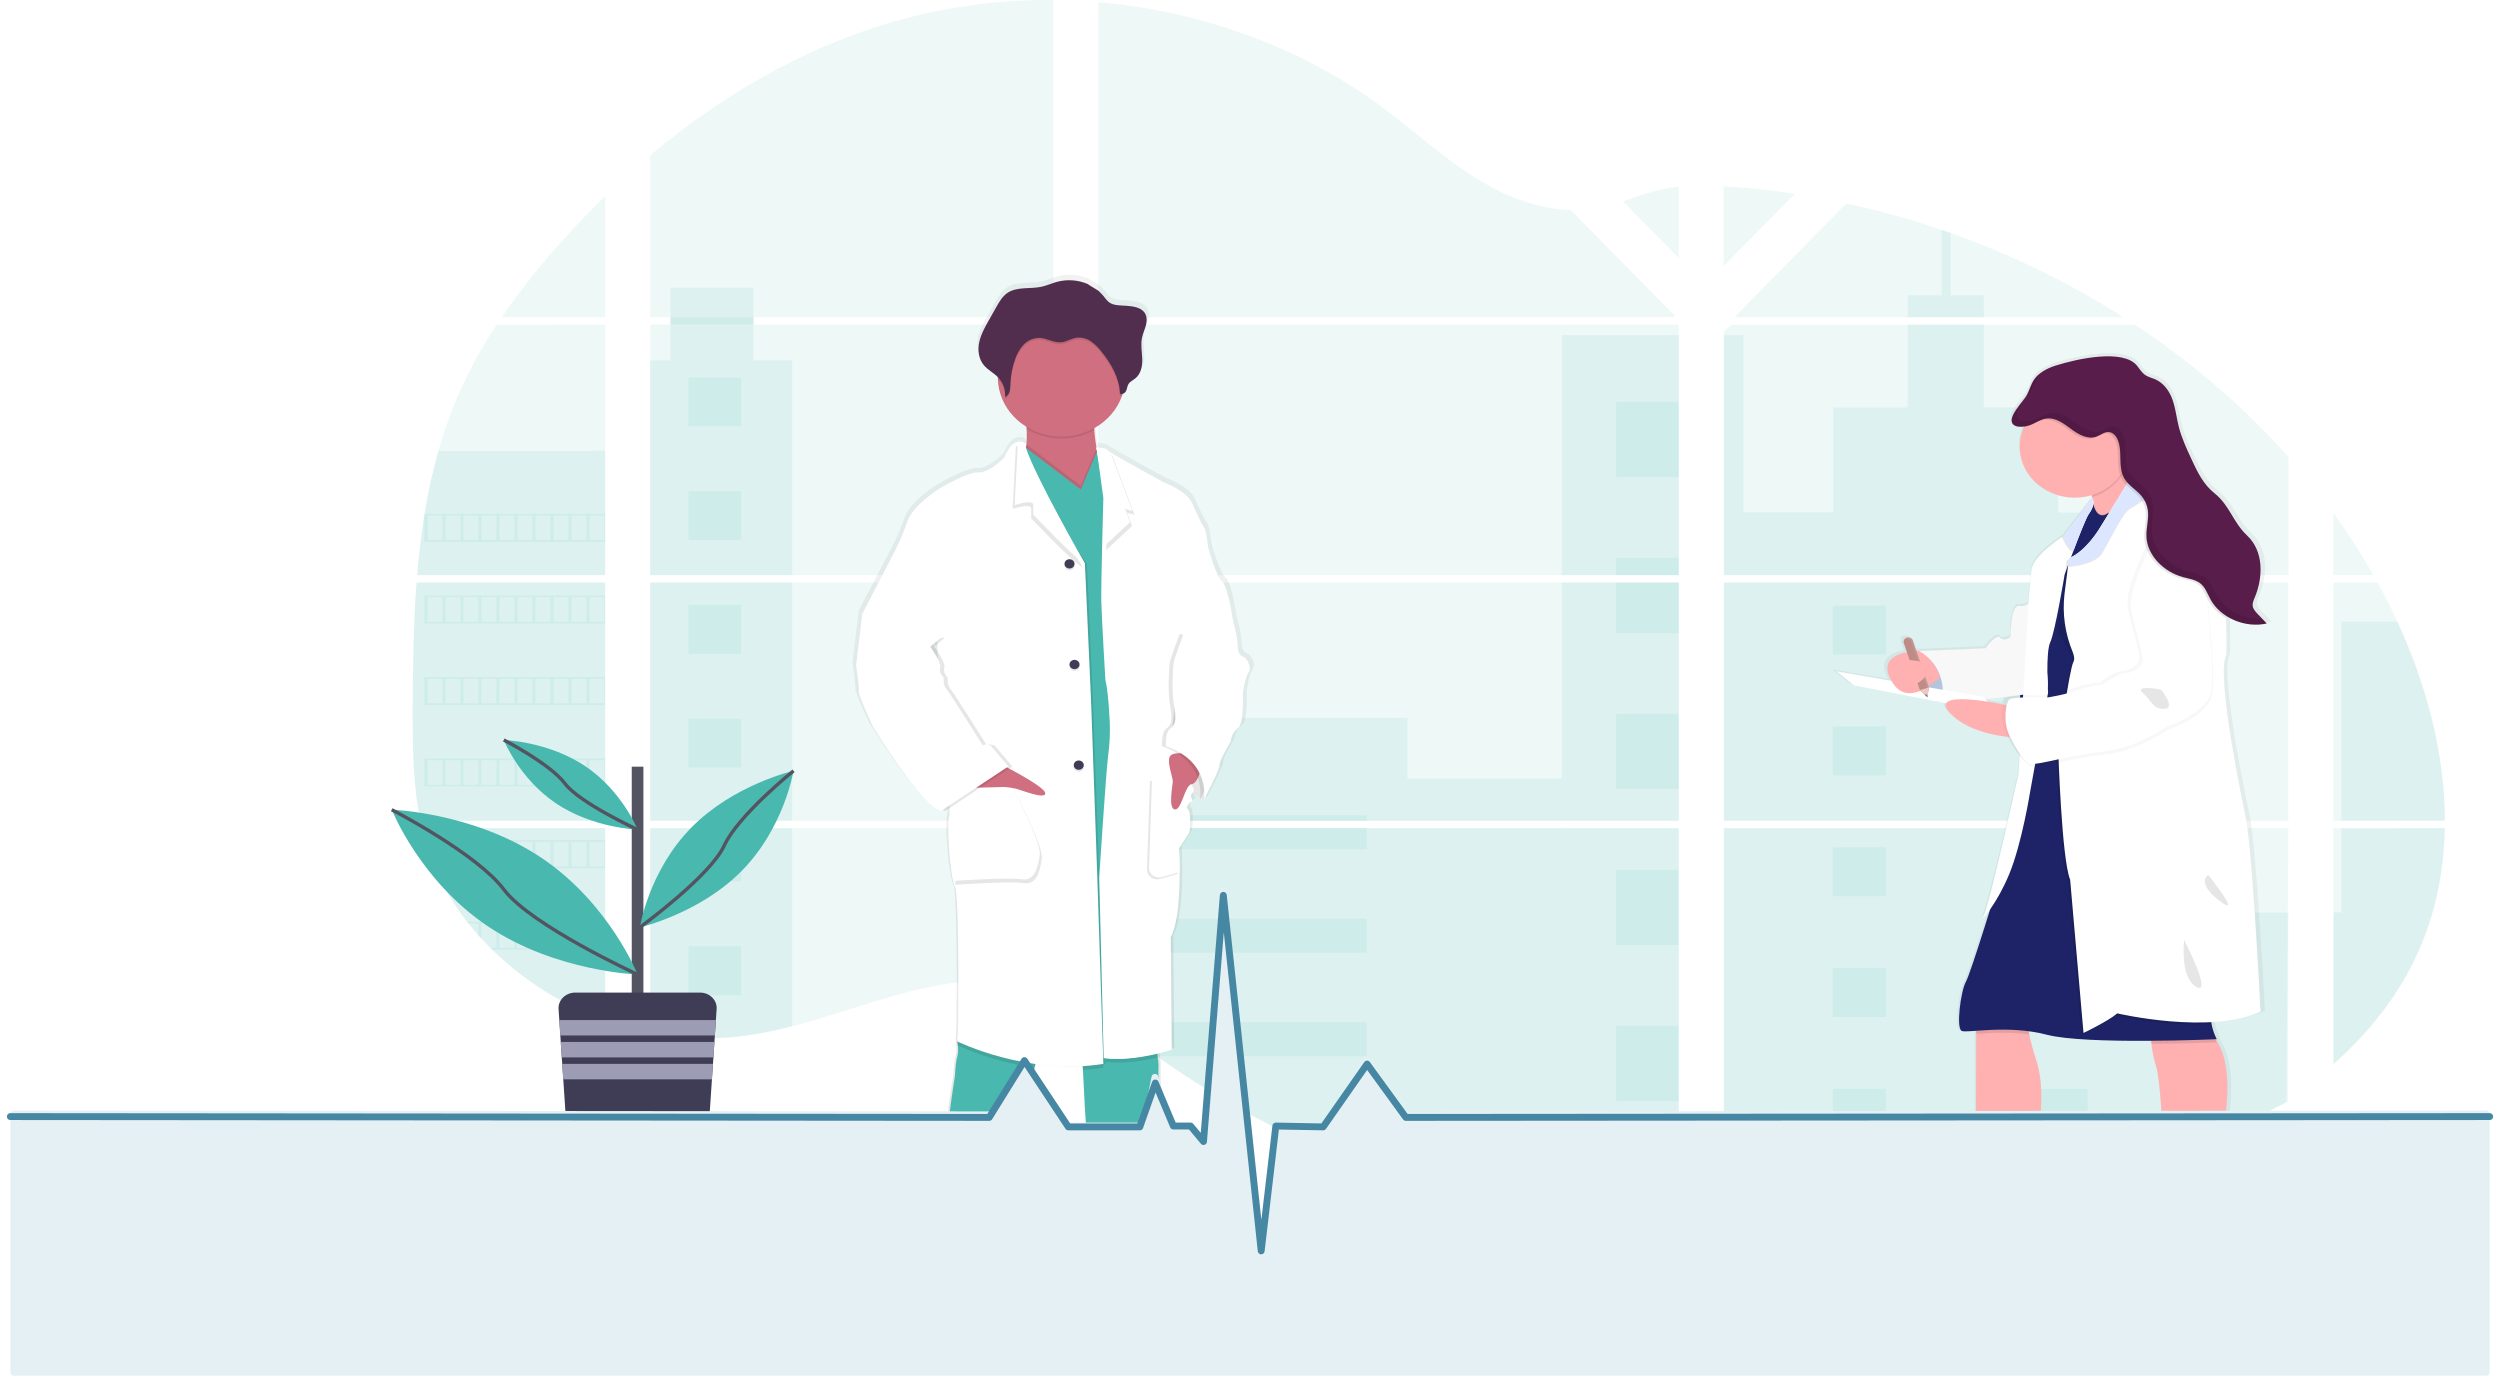 <svg width="1452" height="799" viewBox="0 0 1452 799" fill="none" xmlns="http://www.w3.org/2000/svg">
<mask id="mask0" mask-type="alpha" maskUnits="userSpaceOnUse" x="6" y="25" width="1440" height="776">
<rect x="6" y="25" width="1440" height="776" fill="#E5F0F4"/>
</mask>
<g mask="url(#mask0)">
</g>
<g clip-path="url(#clip0)">
<path opacity="0.1" d="M623.623 782.56C681.721 782.56 728.819 775.551 728.819 766.905C728.819 758.259 681.721 751.249 623.623 751.249C565.525 751.249 518.427 758.259 518.427 766.905C518.427 775.551 565.525 782.56 623.623 782.56Z" fill="#49B8AF"/>
<path opacity="0.1" d="M1195.45 783C1267.95 783 1326.72 775.991 1326.72 767.345C1326.72 758.699 1267.95 751.69 1195.45 751.69C1122.96 751.69 1064.19 758.699 1064.19 767.345C1064.19 775.991 1122.96 783 1195.45 783Z" fill="#49B8AF"/>
<path opacity="0.1" d="M241.942 338.312H351.51V476.688H249.963C249.693 478.109 249.434 479.539 249.153 480.97H351.51V592.567C351.327 592.517 351.165 592.457 350.992 592.397C348.099 591.336 345.227 590.216 342.355 589.016L340.52 588.245C337.641 586.985 334.762 585.651 331.883 584.244C330.879 583.754 329.875 583.244 328.882 582.723C312.899 574.428 298.38 563.916 285.827 551.553C285.46 551.223 285.115 550.873 284.748 550.553C282.999 548.792 281.282 547.012 279.62 545.191L277.784 543.19C275.819 540.96 273.919 538.669 272.073 536.348C271.803 536.008 271.544 535.668 271.264 535.348C263.755 525.702 257.521 515.257 252.694 504.237C252.543 503.907 252.414 503.547 252.273 503.237C250.791 499.703 249.477 496.135 248.333 492.533C247.836 491.023 247.361 489.532 246.951 487.962C246.8 487.502 246.67 487.052 246.552 486.602C240.419 464.424 239.696 441.387 239.696 418.509C239.696 415.838 239.696 413.157 239.696 410.506C239.696 401.253 239.815 391.94 239.988 382.637C239.988 380.226 240.096 377.825 240.15 375.405C240.301 369.263 240.517 363.12 240.797 356.978C240.862 355.268 240.948 353.567 241.046 351.867C241.046 350.886 241.1 349.906 241.208 348.926C241.467 345.365 241.683 341.833 241.942 338.312Z" fill="#49B8AF"/>
<path opacity="0.1" d="M351.51 184.241H291.409C301.179 170.072 311.853 156.457 323.376 143.468C332.304 133.304 341.729 123.401 351.51 113.858V184.241Z" fill="#49B8AF"/>
<path opacity="0.1" d="M351.51 188.523V334.031H242.287C242.287 333.611 242.363 333.181 242.395 332.76C242.492 331.61 242.589 330.46 242.697 329.319C242.816 327.979 242.946 326.628 243.086 325.318C243.226 324.008 243.378 322.407 243.539 320.957C243.701 319.506 243.853 318.036 244.036 316.585C244.22 315.135 244.382 313.684 244.576 312.244C244.77 310.803 244.943 309.343 245.148 307.902C245.31 306.702 245.483 305.511 245.655 304.311C245.904 302.62 246.163 300.92 246.444 299.239C246.444 298.989 246.519 298.729 246.562 298.489C248.533 286.187 251.218 273.992 254.605 261.957C258.151 249.333 262.68 236.963 268.154 224.945C273.973 212.372 280.786 200.215 288.537 188.573L351.51 188.523Z" fill="#49B8AF"/>
<path opacity="0.1" d="M377.669 338.302V476.688H611.693V338.302H377.669ZM377.669 480.96V599.799C379.008 600.059 380.335 600.309 381.653 600.519C383.445 600.839 385.226 601.13 387.051 601.38C387.396 601.43 387.752 601.48 388.13 601.51C388.843 601.62 389.577 601.71 390.289 601.8C392.092 602.03 393.884 602.22 395.687 602.37C396.54 602.45 397.404 602.52 398.268 602.58L400.351 602.73C401.485 602.81 402.608 602.87 403.72 602.9C404.41 602.9 405.101 602.96 405.814 602.98C406.354 602.98 406.894 602.98 407.455 602.98C408.016 602.98 408.815 602.98 409.495 602.98C410.424 602.98 411.352 602.98 412.27 602.98H413.512C414.44 602.98 415.368 602.98 416.286 602.9H416.351C416.988 602.9 417.636 602.9 418.283 602.82C418.463 602.83 418.643 602.83 418.823 602.82C419.363 602.82 419.903 602.82 420.421 602.75H420.799L424.415 602.49C425.603 602.39 426.801 602.26 428.011 602.14L430.472 601.87C440.486 600.57 450.389 598.618 460.107 596.028C481.936 590.386 503.291 582.493 525.11 576.711C553.32 569.259 584.488 565.598 611.747 574.711V480.96H377.669ZM611.693 184.241V0.01C586.072 -0.247 560.52 2.53 535.657 8.273C476.398 22.067 423.228 51.987 377.669 90.2V184.231H389.415V188.503H377.669V334.031H611.693V188.513H437.641V184.241H611.693ZM912.286 122.011C897.625 121.53 883.051 117.229 869.869 110.587C844.66 97.882 824.526 78.266 802.027 61.711C755.28 27.229 697.306 6.422 637.831 1.26V184.241H971.912L972.744 183.431L912.286 122.011ZM942.72 117.009L974.989 149.82V108.406C964.182 109.646 954.714 112.597 942.763 116.969L942.72 117.009ZM974.989 629.309V480.96H906.23C906.046 480.329 905.862 479.689 905.647 479.049C905.852 479.689 906.024 480.329 906.219 480.96H637.874V588.245C640.422 589.996 642.937 591.836 645.431 593.707C648.119 595.708 650.775 597.818 653.442 599.889L656.13 601.95C657.414 602.95 658.71 603.951 660.016 604.891C662.607 606.838 665.224 608.759 667.865 610.653C669.171 611.653 670.51 612.553 671.838 613.494C692.919 628.428 715.158 641.906 738.374 653.817C743.577 656.485 748.828 659.089 754.125 661.63C757.655 663.3 761.207 664.961 764.77 666.571C770.125 668.992 775.523 671.326 780.964 673.574C831.129 694.439 884.175 708.757 938.585 716.118C950.669 717.772 962.801 719.072 974.978 720.019V629.299H976.058L974.989 629.309ZM637.874 188.513V334.031H975.032V188.513H637.874ZM637.874 338.302V476.688H975.032V338.302H637.874ZM1001.2 108.226V154.421L1042.39 112.547C1028.74 110.507 1015.01 109.05 1001.2 108.176V108.226ZM1001.2 338.352V476.688H1329.13V338.302L1001.2 338.352ZM1327.93 640.293L1329.09 480.96H1001.2V721.61C1022.32 722.432 1043.48 722.198 1064.57 720.909H1064.94C1075.02 720.322 1085.05 719.469 1095.03 718.349H1095.26C1148.51 712.605 1200.59 699.73 1249.86 680.126L1327.93 640.293ZM1392.36 361.09C1391.13 358.399 1389.85 355.728 1388.54 353.087C1386.1 348.086 1383.52 343.224 1380.86 338.362H1355.28V476.688H1419.97C1419.94 437.515 1409.24 397.502 1392.39 361.04L1392.36 361.09ZM1355.28 481.01V618.055C1373.5 601.87 1388.9 583.354 1399.98 562.187C1413.32 536.698 1419.42 509.099 1419.91 480.99L1355.28 481.01ZM1355.28 298.029V334.041H1378.47C1371.45 321.644 1363.72 309.606 1355.31 297.979L1355.28 298.029ZM1132.88 135.375C1131.17 134.775 1129.47 134.165 1127.75 133.574C1109.65 127.38 1091.15 122.228 1072.36 118.149L1009.33 182.241L1008.12 183.431L1008.93 184.251H1233.25C1202.01 164.325 1168.33 147.902 1132.91 135.325L1132.88 135.375ZM1239.83 188.563H1005.8L1001.2 192.464V334.031H1041.51H1041.58H1329.17V265.458C1303.16 236.304 1273.13 210.435 1239.86 188.513L1239.83 188.563Z" fill="#49B8AF"/>
<path opacity="0.1" d="M351.51 261.917V334.031H242.287C242.287 333.611 242.363 333.181 242.395 332.761C242.492 331.61 242.589 330.46 242.697 329.319C242.816 327.979 242.946 326.628 243.086 325.318C243.226 324.008 243.378 322.407 243.539 320.957C243.701 319.506 243.853 318.036 244.036 316.585C244.22 315.135 244.382 313.684 244.576 312.244C244.77 310.803 244.943 309.343 245.148 307.902C245.31 306.702 245.483 305.511 245.655 304.311C245.904 302.621 246.163 300.92 246.444 299.239C246.444 298.989 246.519 298.729 246.562 298.489C248.533 286.187 251.218 273.992 254.605 261.957L351.51 261.917Z" fill="#49B8AF"/>
<path opacity="0.1" d="M241.942 338.312H351.51V476.688H249.963C249.693 478.109 249.434 479.539 249.153 480.97H351.51V592.567C351.327 592.517 351.165 592.457 350.992 592.397C348.099 591.336 345.227 590.216 342.355 589.016L340.52 588.245C337.641 586.985 334.762 585.651 331.883 584.244C330.879 583.754 329.875 583.244 328.882 582.723C312.899 574.428 298.38 563.916 285.827 551.553C285.46 551.223 285.115 550.873 284.748 550.553C282.999 548.792 281.282 547.012 279.62 545.191L277.784 543.19C275.819 540.96 273.919 538.669 272.073 536.348C271.803 536.008 271.544 535.668 271.264 535.348C263.755 525.702 257.521 515.257 252.694 504.237C252.543 503.907 252.414 503.547 252.273 503.237C250.791 499.703 249.477 496.135 248.333 492.533C247.836 491.023 247.361 489.532 246.951 487.962C246.8 487.502 246.67 487.052 246.552 486.602C240.419 464.424 239.696 441.387 239.696 418.509C239.696 415.838 239.696 413.157 239.696 410.506C239.696 401.253 239.815 391.94 239.988 382.637C239.988 380.226 240.096 377.825 240.15 375.405C240.301 369.263 240.517 363.12 240.797 356.978C240.862 355.268 240.948 353.567 241.046 351.867C241.046 350.886 241.1 349.906 241.208 348.926C241.467 345.365 241.683 341.833 241.942 338.312Z" fill="#49B8AF"/>
<path opacity="0.1" d="M460.053 209.35V334.031H377.669V209.35H389.415V167.135H437.63V209.35H460.053Z" fill="#49B8AF"/>
<path opacity="0.1" d="M460.053 338.302H377.68V476.678H460.053V338.302Z" fill="#49B8AF"/>
<path opacity="0.1" d="M377.669 480.97H460.053V596.008C450.335 598.595 440.432 600.544 430.418 601.84L427.957 602.12C426.747 602.25 425.549 602.36 424.361 602.47C423.174 602.58 421.943 602.66 420.745 602.73H420.367C419.849 602.73 419.287 602.79 418.78 602.8H418.229C417.582 602.8 416.934 602.86 416.286 602.88C415.368 602.93 414.451 602.94 413.512 602.95C413.112 602.95 412.734 602.95 412.335 602.95C411.406 602.95 410.489 602.95 409.56 602.95H407.52C406.969 602.95 406.44 602.95 405.868 602.95L403.784 602.88C402.705 602.88 401.539 602.77 400.416 602.7L398.343 602.56L395.763 602.34C393.949 602.19 392.146 602 390.365 601.77L388.206 601.49L387.126 601.35C385.323 601.09 383.542 600.809 381.728 600.489C380.4 600.279 379.083 600.019 377.744 599.769L377.669 480.97Z" fill="#49B8AF"/>
<path opacity="0.1" d="M975.033 194.625H907.104V334.021H975.033V194.625Z" fill="#49B8AF"/>
<path opacity="0.1" d="M975.043 338.302V476.688H637.874V416.998H817.465V452.21H907.104V338.302H975.043Z" fill="#49B8AF"/>
<path opacity="0.1" d="M976.112 629.339H975.032V720.119C962.869 719.165 950.741 717.868 938.65 716.228C884.213 708.843 831.145 694.495 780.964 673.594C766.476 667.552 752.282 660.956 738.384 653.807C715.169 641.89 692.927 628.413 671.838 613.484C666.541 609.722 661.312 605.874 656.151 601.94C652.578 599.209 649.026 596.408 645.431 593.687C642.937 591.816 640.422 589.976 637.874 588.215V480.97H906.208C906.025 480.329 905.841 479.689 905.647 479.059C905.852 479.689 906.046 480.329 906.23 480.97H975.032V629.279C975.4 629.289 975.756 629.319 976.112 629.339Z" fill="#49B8AF"/>
<path opacity="0.1" d="M1152.19 184.241H1107.93V171.497H1127.77V133.534C1129.49 134.114 1131.21 134.711 1132.91 135.325V171.497H1152.19V184.241Z" fill="#49B8AF"/>
<path opacity="0.1" d="M1258.84 334.031H1041.54C1041.54 334.031 1041.54 334.031 1041.61 334.081L1041.51 334.031H1001.2V194.635H1012.62V297.669H1064.82V236.649H1107.94V188.523H1152.21V236.689H1195.32V297.709H1258.84V334.031Z" fill="#49B8AF"/>
<path opacity="0.1" d="M1001.2 338.302V476.688H1258.84V338.302H1001.2ZM1328.77 639.582L1329.13 530.046H1258.84V481.03H1001.2V721.61C1022.32 722.432 1043.48 722.198 1064.57 720.909H1064.94C1075.02 720.323 1085.05 719.469 1095.03 718.349H1095.26C1148.51 712.605 1200.59 699.73 1249.86 680.126" fill="#49B8AF"/>
<path opacity="0.1" d="M1359.86 480.97H1419.96C1419.43 509.069 1413.34 536.668 1400.02 562.157C1388.93 583.334 1373.52 601.85 1355.32 618.025V529.996H1359.86V480.97Z" fill="#49B8AF"/>
<path opacity="0.1" d="M1419.99 476.688H1359.86V361.04H1392.39C1409.24 397.502 1419.94 437.515 1419.99 476.688Z" fill="#49B8AF"/>
<path opacity="0.1" d="M975.043 233.377H938.65V277.082H975.043V233.377Z" fill="#49B8AF"/>
<path opacity="0.1" d="M975.043 323.968H938.65V334.031H975.043V323.968Z" fill="#49B8AF"/>
<path opacity="0.1" d="M975.043 338.302H938.65V367.662H975.043V338.302Z" fill="#49B8AF"/>
<path opacity="0.1" d="M975.043 414.558H938.65V458.262H975.043V414.558Z" fill="#49B8AF"/>
<path opacity="0.1" d="M975.043 505.148H938.65V548.852H975.043V505.148Z" fill="#49B8AF"/>
<path opacity="0.1" d="M975.032 629.279C975.4 629.279 975.756 629.279 976.112 629.339H975.032V639.492H938.65V595.738H975.032V629.279Z" fill="#49B8AF"/>
<path opacity="0.1" d="M975.033 686.308V720.069C962.869 719.115 950.742 717.818 938.65 716.178V686.308H975.033Z" fill="#49B8AF"/>
<path opacity="0.1" d="M793.843 473.477H637.874V476.688H793.843V473.477Z" fill="#49B8AF"/>
<path opacity="0.1" d="M793.843 480.96H637.874V493.264H793.843V480.96Z" fill="#49B8AF"/>
<path opacity="0.1" d="M793.843 533.597H637.874V553.384H793.843V533.597Z" fill="#49B8AF"/>
<path opacity="0.1" d="M793.833 593.717V613.504H671.838C666.541 609.756 661.308 605.908 656.141 601.96C652.567 599.229 649.026 596.428 645.42 593.717H793.833Z" fill="#49B8AF"/>
<path opacity="0.1" d="M793.833 653.827V673.594H780.953C766.479 667.545 752.29 660.946 738.384 653.797L793.833 653.827Z" fill="#49B8AF"/>
<path opacity="0.1" d="M1095.29 351.717H1064.59V380.166H1095.29V351.717Z" fill="#49B8AF"/>
<path opacity="0.1" d="M430.494 219.163H399.79V247.612H430.494V219.163Z" fill="#49B8AF"/>
<path opacity="0.1" d="M430.494 285.245H399.79V313.694H430.494V285.245Z" fill="#49B8AF"/>
<path opacity="0.1" d="M430.494 351.327H399.79V379.776H430.494V351.327Z" fill="#49B8AF"/>
<path opacity="0.1" d="M430.494 417.399H399.79V445.848H430.494V417.399Z" fill="#49B8AF"/>
<path opacity="0.1" d="M430.494 483.481H399.79V511.93H430.494V483.481Z" fill="#49B8AF"/>
<path opacity="0.1" d="M430.494 549.562H399.79V578.012H430.494V549.562Z" fill="#49B8AF"/>
<path opacity="0.1" d="M1212.5 351.717H1181.8V380.166H1212.5V351.717Z" fill="#49B8AF"/>
<path opacity="0.1" d="M1095.29 421.89H1064.59V450.34H1095.29V421.89Z" fill="#49B8AF"/>
<path opacity="0.1" d="M1212.5 421.89H1181.8V450.34H1212.5V421.89Z" fill="#49B8AF"/>
<path opacity="0.1" d="M1095.29 492.053H1064.59V520.503H1095.29V492.053Z" fill="#49B8AF"/>
<path opacity="0.1" d="M1212.5 492.053H1181.8V520.503H1212.5V492.053Z" fill="#49B8AF"/>
<path opacity="0.1" d="M1095.29 562.227H1064.59V590.676H1095.29V562.227Z" fill="#49B8AF"/>
<path opacity="0.1" d="M1212.5 562.227H1181.8V590.676H1212.5V562.227Z" fill="#49B8AF"/>
<path opacity="0.1" d="M1095.29 632.4H1064.59V660.849H1095.29V632.4Z" fill="#49B8AF"/>
<path opacity="0.1" d="M1212.5 632.4H1181.8V660.849H1212.5V632.4Z" fill="#49B8AF"/>
<path opacity="0.1" d="M1064.59 720.909V702.563H1095.28V718.299L1064.59 720.909Z" fill="#49B8AF"/>
<path opacity="0.1" d="M246.433 298.469V314.745H351.51V298.469H246.433ZM256.905 313.724H248.333V299.469H256.97L256.905 313.724ZM267.366 313.724H258.729V299.469H267.366V313.724ZM277.806 313.724H269.169V299.469H277.806V313.724ZM288.267 313.724H279.641V299.469H288.278L288.267 313.724ZM298.718 313.724H290.081V299.469H298.718V313.724ZM309.179 313.724H300.542V299.469H309.179V313.724ZM319.64 313.724H311.004V299.469H319.64V313.724ZM330.091 313.724H321.454V299.469H330.091V313.724ZM340.541 313.724H331.905V299.469H340.541V313.724ZM350.992 313.724H342.355V299.469H350.992V313.724Z" fill="#49B8AF"/>
<path opacity="0.1" d="M246.433 345.825V362.1H351.51V345.825H246.433ZM256.905 361.07H248.333V346.855H256.97L256.905 361.07ZM267.366 361.07H258.729V346.855H267.366V361.07ZM277.806 361.07H269.169V346.855H277.806V361.07ZM288.267 361.07H279.641V346.855H288.278L288.267 361.07ZM298.718 361.07H290.081V346.855H298.718V361.07ZM309.179 361.07H300.542V346.855H309.179V361.07ZM319.64 361.07H311.004V346.855H319.64V361.07ZM330.091 361.07H321.454V346.855H330.091V361.07ZM340.541 361.07H331.905V346.855H340.541V361.07ZM350.992 361.07H342.355V346.855H350.992V361.07Z" fill="#49B8AF"/>
<path opacity="0.1" d="M246.433 393.201V409.506H351.51V393.201H246.433ZM256.905 408.446H248.333V394.221H256.97L256.905 408.446ZM267.366 408.446H258.729V394.221H267.366V408.446ZM277.806 408.446H269.169V394.221H277.806V408.446ZM288.267 408.446H279.641V394.221H288.278L288.267 408.446ZM298.718 408.446H290.081V394.221H298.718V408.446ZM309.179 408.446H300.542V394.221H309.179V408.446ZM319.64 408.446H311.004V394.221H319.64V408.446ZM330.091 408.446H321.454V394.221H330.091V408.446ZM340.541 408.446H331.905V394.221H340.541V408.446ZM350.992 408.446H342.355V394.221H350.992V408.446Z" fill="#49B8AF"/>
<path opacity="0.1" d="M246.433 440.576V456.832H351.51V440.576H246.433ZM256.905 455.821H248.333V441.587H256.97L256.905 455.821ZM267.366 455.821H258.729V441.587H267.366V455.821ZM277.806 455.821H269.169V441.587H277.806V455.821ZM288.267 455.821H279.641V441.587H288.278L288.267 455.821ZM298.718 455.821H290.081V441.587H298.718V455.821ZM309.179 455.821H300.542V441.587H309.179V455.821ZM319.64 455.821H311.004V441.587H319.64V455.821ZM330.091 455.821H321.454V441.587H330.091V455.821ZM340.541 455.821H331.905V441.587H340.541V455.821ZM350.992 455.821H342.355V441.587H350.992V455.821Z" fill="#49B8AF"/>
<path opacity="0.1" d="M246.886 487.942C247.307 489.473 247.782 491.003 248.279 492.514V488.962H256.916V503.187H252.295C252.435 503.517 252.576 503.877 252.716 504.187H351.51V487.942H246.886ZM267.399 503.187H258.762V488.962H267.399V503.187ZM277.838 503.187H269.202V488.962H277.838V503.187ZM288.3 503.187H279.641V488.962H288.278L288.3 503.187ZM298.75 503.187H290.113V488.962H298.75V503.187ZM309.211 503.187H300.575V488.962H309.211V503.187ZM319.673 503.187H311.036V488.962H319.673V503.187ZM330.123 503.187H321.487V488.962H330.123V503.187ZM340.574 503.187H331.937V488.962H340.574V503.187ZM351.024 503.187H342.388V488.962H351.024V503.187Z" fill="#49B8AF"/>
<path opacity="0.1" d="M271.285 535.318C271.555 535.638 271.814 535.998 272.095 536.318H277.806V543.15C278.421 543.831 279.026 544.511 279.652 545.151V536.278H288.289V550.553H284.791C285.136 550.883 285.471 551.233 285.871 551.553H351.543V535.318H271.285ZM298.718 550.553H290.081V536.338H298.718V550.553ZM309.179 550.553H300.542V536.338H309.179V550.553ZM319.64 550.553H311.004V536.338H319.64V550.553ZM330.091 550.553H321.454V536.338H330.091V550.553ZM340.541 550.553H331.905V536.338H340.541V550.553ZM350.992 550.553H342.355V536.338H350.992V550.553Z" fill="#49B8AF"/>
<path opacity="0.1" d="M328.925 582.683C329.907 583.204 330.911 583.684 331.926 584.204V583.704H340.563V588.205L342.398 588.996V583.704H351.035V592.357C351.201 592.433 351.374 592.493 351.553 592.537V582.683H328.925Z" fill="#49B8AF"/>
<path opacity="0.1" d="M1041.54 334.031H1041.6H1041.54ZM975.033 629.269H976.112H975.033ZM905.647 479.049C905.852 479.689 906.025 480.33 906.219 480.96C906.046 480.33 905.863 479.689 905.647 479.049ZM1041.54 334.001H1041.6H1041.54ZM389.458 184.211V188.483H437.684V184.211H389.458ZM975.033 629.269H976.112H975.033ZM905.647 479.049C905.852 479.689 906.025 480.33 906.219 480.96C906.046 480.33 905.863 479.689 905.647 479.049ZM1041.54 334.001H1041.6H1041.54ZM975.033 629.239H976.112H975.033ZM905.647 479.049C905.852 479.689 906.025 480.33 906.219 480.96C906.046 480.33 905.863 479.689 905.647 479.049Z" fill="#49B8AF"/>
<path d="M725.343 379.796C725.343 379.796 721.089 379.246 721.089 373.504C721.089 367.762 718.045 357.039 718.045 357.039C718.045 356.989 715.411 338.362 711.772 335.401C708.134 332.44 703.459 315.055 703.459 315.055C703.459 315.055 702.66 305.622 701.03 303.591C699.4 301.56 697.198 296.589 693.948 289.496C690.699 282.404 677.15 277.492 677.15 277.492C677.15 277.492 652.653 264.328 645.712 260.036C645.081 259.684 644.491 259.271 643.952 258.806C642.743 257.335 637.474 257.305 637.474 257.305C636.924 254.084 636.395 250.383 636.222 247.032C636.222 246.672 636.222 246.312 636.168 245.952C643.909 241.712 649.739 235.028 652.589 227.125C652.718 226.745 652.826 226.345 652.945 225.965C653.409 225.823 653.836 225.594 654.198 225.291C654.561 224.987 654.851 224.618 655.05 224.204C655.676 222.914 655.687 221.404 656.464 220.203C657.371 218.783 659.099 218.022 660.459 216.952C663.892 214.251 664.777 209.7 664.615 205.558C664.507 202.207 663.924 198.826 664.151 195.495L664.216 194.655C664.281 194.154 664.356 193.654 664.453 193.174C664.982 190.693 666.138 188.353 666.785 185.892C667.433 183.431 667.498 180.66 665.986 178.539C663.773 175.428 659.163 174.808 655.115 174.488C650.527 174.128 646.424 174.598 643.488 171.067C642.113 169.221 640.567 167.491 638.867 165.895C638.262 165.375 632.389 162.054 632.389 161.834C626.657 159.374 620.16 158.912 614.09 160.533C611.046 161.354 608.174 162.694 605.086 163.364C598.425 164.825 590.76 163.244 585.103 166.775C581.951 168.776 580.061 171.957 578.291 175.058C576.851 177.612 575.39 180.163 573.908 182.711C571.522 186.902 569.092 191.163 568.088 195.805C567.877 196.815 567.747 197.838 567.7 198.866V198.916C567.7 199.286 567.7 199.656 567.7 200.026V200.497C567.7 200.847 567.7 201.187 567.765 201.497C567.829 201.807 567.819 201.907 567.851 202.117C567.883 202.327 567.937 202.797 568.002 203.117C568.067 203.438 568.196 203.998 568.326 204.438C568.38 204.628 568.456 204.808 568.52 204.988C568.628 205.328 568.758 205.658 568.898 205.988C568.974 206.158 569.049 206.339 569.136 206.509C569.298 206.859 569.492 207.199 569.686 207.509C569.773 207.649 569.837 207.779 569.924 207.909C570.225 208.374 570.557 208.822 570.917 209.25C573.227 211.92 576.628 213.621 579.144 216.122C579.144 216.222 579.144 216.322 579.144 216.412C579.144 216.692 579.144 216.962 579.144 217.242C579.277 222.82 580.879 228.282 583.811 233.155C586.742 238.028 590.914 242.163 595.964 245.201C595.964 245.582 596.018 245.972 596.039 246.352C596.25 249.321 596.21 252.301 595.921 255.265C595.481 254.785 594.931 254.403 594.31 254.147C593.69 253.89 593.015 253.767 592.336 253.784C591.872 253.763 591.408 253.8 590.954 253.894L590.857 253.824V253.914C588.482 254.455 585.556 256.745 582.76 263.257C582.76 263.257 574.253 272.14 567.775 271.77C561.298 271.4 544.899 281.013 544.899 281.013C544.899 281.013 528.899 290.637 525.466 300.44C523.547 305.999 521.246 311.438 518.578 316.725L498.8 354.488L495.151 384.448C495.151 384.448 497.17 397.772 496.77 399.803C496.371 401.833 505.072 420.15 505.072 420.15C505.072 420.15 533.822 466.955 545.568 469.356L546.41 468.806C546.913 469.049 547.446 469.234 547.997 469.356L550.415 467.775C550.561 469.537 550.499 471.308 550.232 473.057C548.613 477.679 550.836 507.839 553.665 513.751C556.494 519.663 555.49 597.178 555.49 597.178L555.09 604.021C555.09 604.021 555.09 604.241 555.187 604.621L555.09 606.241L555.382 606.381C555.684 608.552 555.586 610.754 555.09 612.894C554.075 615.895 553.665 624.377 553.665 624.377C553.665 624.377 545.579 672.273 549.411 681.896C553.244 691.52 556.504 702.063 556.504 702.063C556.504 702.063 560.553 714.067 556.699 716.118C552.845 718.169 541.887 721.61 544.143 726.611C546.194 731.233 553.978 743.617 555.133 745.428L555.036 746.378L553.449 762.313C553.706 764.417 554.322 766.47 555.274 768.395C557.012 771.866 560.391 775.468 566.815 775.077C567.894 775.007 569.146 774.887 570.356 774.737C582.112 773.277 596.59 768.415 596.59 768.415C595.838 767.973 595.149 767.445 594.539 766.845C593.961 766.326 593.503 765.704 593.193 765.016C592.883 764.328 592.727 763.589 592.736 762.843C592.908 759.942 587.046 746.118 585.589 742.717C585.362 742.226 585.243 741.946 585.243 741.946C585.243 741.946 598.609 729.002 596.385 717.528C596.385 717.528 581.594 709.526 586.463 705.134C591.332 700.743 600.034 688.129 600.034 688.129C600.034 688.129 600.433 640.963 600.034 633.921C599.617 629.033 599.867 624.116 600.779 619.286C600.941 618.555 601.135 617.845 601.34 617.145C608.074 618.076 614.872 618.554 621.68 618.575C624.163 618.575 626.689 618.575 629.237 618.435C629.237 619.102 629.269 619.822 629.334 620.596C629.896 632.28 630.943 652.767 631.796 660.379C633.005 671.293 639.687 700.703 639.687 700.703C639.687 700.703 626.937 708.285 641.911 726.971C641.911 726.971 641.911 733.744 640.918 734.724C639.858 737.929 639.003 741.189 638.36 744.487C637.733 748.008 637.474 751.57 638.489 753.42C640.918 757.842 655.493 757.482 655.493 757.482L655.849 757.422C658.601 757.158 661.381 757.403 664.03 758.143C666.678 758.884 669.141 760.104 671.277 761.733C676.815 765.854 697.835 764.044 709.214 762.733C713.672 762.213 716.652 761.733 716.652 761.733C716.797 761.265 716.848 760.777 716.803 760.292C716.684 757.702 714.493 752.02 699.638 746.948C699.638 746.948 685.668 738.245 685.862 730.663H685.57H683.951C685.128 730.603 685.884 730.663 685.884 730.663C685.884 730.663 680.41 712.156 682.645 710.656C684.88 709.155 678.186 688.649 678.186 688.649C678.186 688.649 674.353 654.237 674.148 651.826C674.157 649.758 674.495 647.702 675.152 645.724L674.148 626.858C674.148 626.858 673.954 620.586 674.148 618.545C674.116 616.774 673.96 615.007 673.684 613.254C673.587 612.553 673.49 611.823 673.382 611.103C678.618 609.873 682.019 608.732 682.019 608.732L681.414 543.06C685.862 535.058 686.682 517.502 686.661 505.048C686.661 497.045 686.272 491.123 686.272 491.123L692.35 481.93C692.35 481.93 693.754 470.926 691.53 468.516C690.547 467.425 690.99 466.295 691.8 465.365C692.22 465.056 692.664 464.775 693.128 464.524C693.128 464.524 693.063 464.434 692.987 464.304C693.412 463.976 693.863 463.678 694.337 463.414C694.337 463.414 692.178 460.313 694.11 459.002C695.924 460.143 697.543 461.003 698.774 461.703C698.688 462.434 698.601 462.854 698.601 462.854L699.119 461.853C700.307 462.474 701.03 462.854 701.03 462.854C701.03 462.854 710.552 445.278 710.347 442.687C710.142 440.096 716.825 429.183 716.825 429.183C716.825 429.183 717.635 423.451 721.284 421.05C724.933 418.649 724.112 401.253 724.112 401.253C724.112 401.253 725.127 392.19 727.556 388.489C729.985 384.788 725.343 379.796 725.343 379.796ZM543.15 372.084L543.333 376.275C542.254 374.664 541.476 373.504 541.476 373.504L543.15 372.084Z" fill="url(#paint0_linear)"/>
<path d="M701.548 455.261L699.217 464.464C699.217 464.464 680.539 455.631 677.171 444.408C673.803 433.184 682.807 428.922 682.807 428.922L700.21 435.755L701.548 455.261Z" fill="white"/>
<path opacity="0.1" d="M701.548 455.261L699.217 464.464C699.217 464.464 680.539 455.631 677.171 444.408C673.803 433.184 682.807 428.922 682.807 428.922L700.21 435.755L701.548 455.261Z" fill="black"/>
<path d="M596.73 768.475C596.73 768.475 579.457 774.357 567.581 775.097C561.276 775.487 557.962 771.906 556.256 768.455C555.324 766.537 554.723 764.494 554.475 762.403L556.019 746.548L556.839 738.105L582.069 732.033L585.643 742.156L585.977 742.927C587.413 746.308 593.168 760.062 592.995 762.933C592.988 763.668 593.141 764.397 593.445 765.076C593.749 765.755 594.198 766.37 594.765 766.885C595.345 767.49 596.005 768.025 596.73 768.475Z" fill="white"/>
<path d="M714.72 760.413C714.763 760.894 714.712 761.379 714.568 761.843C714.568 761.843 677.625 767.555 670.067 761.843C667.937 760.174 665.453 758.937 662.776 758.21C660.099 757.483 657.287 757.282 654.521 757.622C654.521 757.622 640.227 757.982 637.841 753.62C636.848 751.79 637.107 748.238 637.723 744.737C638.35 741.457 639.187 738.213 640.227 735.024L640.799 734.604L644.2 732.073L684.016 730.983H684.318C684.124 738.525 697.835 747.178 697.835 747.178C712.398 752.18 714.547 757.832 714.72 760.413Z" fill="white"/>
<path opacity="0.1" d="M714.72 760.413C714.757 760.894 714.703 761.379 714.558 761.843C714.558 761.843 677.625 767.555 670.067 761.843C667.938 760.176 665.456 758.939 662.781 758.212C660.106 757.485 657.296 757.284 654.532 757.622C654.532 757.622 640.227 757.982 637.852 753.62C636.859 751.78 637.107 748.238 637.723 744.737C643.229 745.247 651.919 746.518 655.331 749.549C660.491 754.16 669.236 758.762 674.602 759.122C678.801 759.372 703.924 760.112 714.72 760.413Z" fill="black"/>
<path opacity="0.1" d="M596.73 768.475C596.73 768.475 579.457 774.357 567.581 775.097C561.276 775.487 557.962 771.906 556.267 768.445C560.661 769.816 566.761 771.256 569.967 769.936C573.767 768.375 587.241 767.365 594.798 766.935C595.373 767.518 596.022 768.035 596.73 768.475Z" fill="black"/>
<path d="M622.36 294.468C608.109 289.336 589.778 272.38 594.355 264.458C595.372 262.459 595.976 260.301 596.136 258.096C596.431 255.102 596.474 252.092 596.266 249.093C595.945 244.18 595.307 239.29 594.355 234.448C594.355 234.448 638.845 235.378 636.254 241.45C635.499 243.231 635.38 246.322 635.585 249.783C635.79 253.244 636.33 257.155 636.891 260.467C637.669 265.008 638.446 268.469 638.446 268.469C638.446 268.469 635.725 272 634.128 272.19C632.53 272.38 642.808 301.78 622.36 294.468Z" fill="#CF6F80"/>
<path opacity="0.1" d="M585.945 742.927L585.61 743.267C572.31 728.362 556.224 746.938 556.224 746.938L555.986 746.548L556.807 738.105L582.037 732.033L585.61 742.156L585.945 742.927Z" fill="black"/>
<path opacity="0.1" d="M684.329 732.033C684.329 732.033 674.613 731.843 669.43 736.084C664.248 740.326 639.202 737.005 640.281 736.084C640.601 735.628 640.794 735.106 640.843 734.564L644.243 732.033L684.059 730.943C684.21 731.613 684.329 732.033 684.329 732.033Z" fill="black"/>
<path d="M602.495 614.984C601.772 616.642 601.222 618.36 600.854 620.116C599.954 624.923 599.704 629.816 600.109 634.681C600.509 641.683 600.109 688.609 600.109 688.609C600.109 688.609 591.57 701.123 586.809 705.534C582.048 709.946 596.525 717.868 596.525 717.868C598.684 729.272 585.6 742.156 585.6 742.156C572.299 727.251 556.213 745.838 556.213 745.838C556.213 745.838 547.468 731.833 545.287 726.831C543.107 721.83 553.827 718.369 557.595 716.338C561.363 714.307 557.411 702.333 557.411 702.333C557.411 702.333 554.226 691.84 550.448 682.267C546.669 672.693 554.615 625.038 554.615 625.038C554.615 625.038 555.025 616.575 556.008 613.624C556.503 611.494 556.602 609.302 556.299 607.142C556.235 606.411 556.159 605.801 556.105 605.391C556.051 604.981 556.008 604.791 556.008 604.791L556.159 604.551L561.557 595.228C561.557 595.228 605.086 609.112 602.495 614.984Z" fill="#49B8AF"/>
<path d="M684.329 730.933C684.329 730.933 674.612 730.743 669.43 734.934C664.248 739.125 639.202 735.854 640.281 734.934C641.361 734.014 641.275 727.202 641.275 727.202C626.581 708.615 639.115 701.073 639.115 701.073C639.115 701.073 632.551 671.813 631.364 660.959C630.533 653.377 629.507 633 628.956 621.366C628.719 616.365 628.578 612.923 628.578 612.923L640.584 610.683L642.127 610.393L671.082 605.011C671.082 605.011 671.881 610.013 672.421 614.104C672.69 615.851 672.841 617.611 672.874 619.376C672.68 621.376 672.874 627.638 672.874 627.638L673.857 646.415C673.215 648.384 672.884 650.429 672.874 652.487C673.069 654.877 676.836 689.109 676.836 689.109C676.836 689.109 683.39 709.536 681.155 711.006C678.92 712.477 684.329 730.933 684.329 730.933Z" fill="#49B8AF"/>
<path opacity="0.1" d="M636.254 241.45C635.499 243.231 635.38 246.322 635.585 249.783C629.626 253.108 622.775 254.808 615.82 254.688C608.865 254.567 602.087 252.632 596.266 249.103C595.945 244.187 595.307 239.293 594.355 234.448C594.355 234.448 638.845 235.358 636.254 241.45Z" fill="black"/>
<path d="M653.452 219.343C653.461 222.948 652.849 226.53 651.639 229.956C648.934 237.633 643.387 244.176 635.98 248.429C628.572 252.683 619.78 254.373 611.157 253.201C602.535 252.029 594.637 248.07 588.86 242.025C583.082 235.979 579.798 228.236 579.586 220.163C579.586 219.883 579.586 219.623 579.586 219.343C579.502 214.799 580.396 210.285 582.215 206.065C584.033 201.844 586.741 198.001 590.179 194.76C593.617 191.519 597.718 188.945 602.241 187.188C606.764 185.431 611.62 184.526 616.525 184.526C621.429 184.526 626.285 185.431 630.808 187.188C635.332 188.945 639.432 191.519 642.87 194.76C646.309 198.001 649.016 201.844 650.835 206.065C652.654 210.285 653.547 214.799 653.463 219.343H653.452Z" fill="#CF6F80"/>
<path opacity="0.1" d="M622.36 294.468C608.109 289.336 589.778 272.38 594.355 264.458C595.372 262.459 595.976 260.301 596.136 258.096L615.645 272.951L627.715 282.124L636.891 260.476C637.669 265.018 638.446 268.479 638.446 268.479C638.446 268.479 635.725 272.01 634.128 272.2C632.53 272.39 642.808 301.78 622.36 294.468Z" fill="black"/>
<path d="M672.81 360.12L656.518 613.704L635.272 614.994L580.255 467.955L589.281 293.387L591.181 256.505L615.645 275.121L627.725 284.294L637.172 262.017L654.737 276.202L672.81 360.12Z" fill="#49B8AF"/>
<path opacity="0.1" d="M602.495 614.984C601.772 616.642 601.222 618.36 600.854 620.116C585.394 617.904 570.379 613.558 556.31 607.222L556.019 607.082L556.116 605.471L556.17 604.631L561.568 595.308C561.568 595.308 605.086 609.112 602.495 614.984Z" fill="black"/>
<path opacity="0.1" d="M640.832 620.156C636.88 620.779 632.894 621.199 628.892 621.416C628.654 616.415 628.514 612.974 628.514 612.974L640.519 610.733L640.832 620.156Z" fill="black"/>
<path opacity="0.1" d="M672.356 614.154C664.68 616.005 652.826 618.085 642.214 616.785L642.063 610.443L671.017 605.061C671.017 605.061 671.816 610.013 672.356 614.154Z" fill="black"/>
<path opacity="0.1" d="M642.019 617.945C597.756 624.948 557.217 604.871 557.217 604.871L557.606 598.069C557.606 598.069 558.61 520.953 555.824 515.041C553.039 509.129 550.869 479.149 552.445 474.548C554.021 469.946 546.691 400.943 546.691 400.943L545.503 372.934L502.039 356.619L521.471 319.086C524.096 313.824 526.354 308.411 528.23 302.881C531.609 293.137 547.295 283.564 547.295 283.564C547.295 283.564 563.381 274.001 569.74 274.361C576.099 274.721 584.434 265.898 584.434 265.898C590.587 251.364 596.158 257.946 596.158 257.946C596.158 258.636 596.158 257.946 595.856 260.096C593.697 276.052 630.77 326.468 631.299 327.359L634.829 407.045L638.403 507.889L642.019 617.945Z" fill="black"/>
<path d="M640.832 617.945C596.568 624.948 556.019 604.871 556.019 604.871L556.418 598.069C556.418 598.069 557.422 520.953 554.626 515.041C551.83 509.129 549.671 479.149 551.258 474.548C552.845 469.946 545.503 400.943 545.503 400.943L544.305 372.934L500.819 356.558L520.251 319.026C522.87 313.762 525.128 308.349 527.01 302.821C530.378 293.077 546.075 283.504 546.075 283.504C546.075 283.504 562.161 273.941 568.51 274.301C574.858 274.661 583.203 265.838 583.203 265.838C589.367 251.303 596.158 257.886 596.158 257.886C596.158 258.576 595.51 258.886 595.856 260.036C600.606 275.512 629.582 326.408 630.111 327.299L633.685 406.985L637.258 507.829L640.832 617.945Z" fill="white"/>
<path opacity="0.1" d="M628.902 329.569C624.141 327.729 598.922 301.05 598.922 301.05V294.978C598.004 292.977 592.552 294.198 588.126 295.598L590.026 258.716L592.185 260.376C596.914 275.842 628.352 328.679 628.902 329.569Z" fill="black"/>
<path d="M630.101 327.359C625.329 325.518 600.109 298.839 600.109 298.839V292.767C599.192 290.767 593.74 291.987 589.313 293.387L591.224 256.505L593.383 258.166C598.123 273.631 629.572 326.478 630.101 327.359Z" fill="white"/>
<path opacity="0.1" d="M557.217 460.413C557.811 460.413 587.996 457.472 587.996 457.472C587.996 457.472 606.274 490.773 605.076 498.876C603.877 506.978 601.707 514.151 594.355 512.88C587.003 511.61 554.788 513.881 554.788 513.881L557.217 460.413Z" fill="black"/>
<path d="M556.019 458.202C556.612 458.202 586.798 455.261 586.798 455.261C586.798 455.261 605.065 488.572 603.877 496.665C602.69 504.758 600.498 511.94 593.157 510.67C585.815 509.399 553.589 511.67 553.589 511.67L556.019 458.202Z" fill="white"/>
<path d="M578.766 442.567C578.766 442.567 606.468 456.361 607.062 460.573C607.656 464.784 592.962 458.732 589.788 458.002C587.699 457.536 585.573 457.228 583.43 457.082L562.259 457.612L578.766 442.567Z" fill="#CF6F80"/>
<path opacity="0.1" d="M621.172 331.29C622.782 331.29 624.087 330.081 624.087 328.589C624.087 327.097 622.782 325.888 621.172 325.888C619.562 325.888 618.257 327.097 618.257 328.589C618.257 330.081 619.562 331.29 621.172 331.29Z" fill="black"/>
<path d="M621.172 330.19C622.782 330.19 624.087 328.98 624.087 327.489C624.087 325.997 622.782 324.788 621.172 324.788C619.562 324.788 618.257 325.997 618.257 327.489C618.257 328.98 619.562 330.19 621.172 330.19Z" fill="#3F3D56"/>
<path opacity="0.1" d="M626.538 448.209C628.148 448.209 629.453 447 629.453 445.508C629.453 444.016 628.148 442.807 626.538 442.807C624.928 442.807 623.623 444.016 623.623 445.508C623.623 447 624.928 448.209 626.538 448.209Z" fill="black"/>
<path d="M626.538 447.098C628.148 447.098 629.453 445.889 629.453 444.398C629.453 442.906 628.148 441.697 626.538 441.697C624.928 441.697 623.623 442.906 623.623 444.398C623.623 445.889 624.928 447.098 626.538 447.098Z" fill="#3F3D56"/>
<path opacity="0.1" d="M624.076 389.749C625.686 389.749 626.991 388.54 626.991 387.049C626.991 385.557 625.686 384.348 624.076 384.348C622.467 384.348 621.162 385.557 621.162 387.049C621.162 388.54 622.467 389.749 624.076 389.749Z" fill="black"/>
<path d="M624.076 388.649C625.686 388.649 626.991 387.44 626.991 385.948C626.991 384.457 625.686 383.247 624.076 383.247C622.467 383.247 621.162 384.457 621.162 385.948C621.162 387.44 622.467 388.649 624.076 388.649Z" fill="#3F3D56"/>
<path d="M691.271 456.522C691.271 456.522 693.257 459.282 691.271 460.573C689.284 461.863 691.465 464.984 691.465 464.984C691.465 464.984 686.51 467.675 688.69 470.096C690.871 472.517 689.489 483.451 689.489 483.451L683.53 492.594C683.53 492.594 683.886 498.485 683.908 506.448C683.908 518.872 683.12 536.338 678.758 544.301L679.363 609.632C679.363 609.632 658.494 616.695 641.026 614.544L638.435 509.709C638.435 509.709 642.214 450.259 643.606 438.856C644.421 432.935 644.753 426.966 644.6 421C644.6 421 644.006 403.154 642.009 394.871C642.009 394.871 639.849 358.989 639.633 349.056C639.536 344.304 639.806 330.44 640.109 317.255C640.443 302.841 640.821 289.246 640.821 289.246L636.88 260.356C636.88 260.356 640.821 259.986 642.009 261.457C642.541 261.917 643.119 262.329 643.736 262.687C650.537 266.949 674.569 280.053 674.569 280.053C674.569 280.053 687.87 284.955 691.055 291.977C694.24 298.999 696.453 303.981 697.997 305.982C699.54 307.982 700.382 317.385 700.382 317.385C700.382 317.385 704.96 334.691 708.533 337.622C712.107 340.553 714.72 359.199 714.72 359.199L683.141 382.207C683.141 382.207 680.367 420.48 679.773 421.96C679.179 423.441 691.271 456.522 691.271 456.522Z" fill="white"/>
<path d="M692.469 456.522C692.469 456.522 694.445 459.283 692.469 460.573C690.493 461.863 692.653 464.984 692.653 464.984C692.653 464.984 687.73 467.705 689.889 470.126C692.048 472.547 690.688 483.481 690.688 483.481L684.728 492.624C684.728 492.624 685.085 498.516 685.117 506.478C685.117 518.902 684.329 536.368 679.967 544.331L680.561 609.662C680.561 609.662 659.66 616.725 642.214 614.574L639.634 509.739C639.634 509.739 643.412 450.29 644.805 438.886C645.621 432.965 645.949 426.996 645.787 421.03C645.787 421.03 645.193 403.184 643.207 394.901C643.207 394.901 641.048 359.019 640.821 349.086C640.724 344.334 641.005 330.47 641.296 317.285C641.631 302.871 642.009 289.276 642.009 289.276L636.805 259.996C636.805 259.996 642.009 259.996 643.207 261.487C643.734 261.953 644.313 262.365 644.934 262.717C651.736 266.979 675.778 280.083 675.778 280.083C675.778 280.083 689.068 284.985 692.253 292.007C695.438 299.029 697.651 304.011 699.206 306.012C700.76 308.012 701.581 317.415 701.581 317.415C701.581 317.415 706.158 334.721 709.732 337.652C713.305 340.583 715.886 359.189 715.886 359.189L684.307 382.197C684.307 382.197 681.533 420.47 680.928 421.95C680.324 423.431 692.469 456.522 692.469 456.522Z" fill="white"/>
<path opacity="0.1" d="M654.651 297.769L657.501 305.471L642.494 319.476C642.829 305.071 643.207 291.467 643.207 291.467L638.003 262.187C638.003 262.187 643.207 262.187 644.405 263.677C644.931 264.142 645.51 264.551 646.133 264.898L658.894 299.009L654.651 297.769Z" fill="black"/>
<path d="M653.452 295.558L656.313 303.261L641.307 317.265C641.642 302.851 642.019 289.256 642.019 289.256L636.805 259.976C636.805 259.976 642.019 259.976 643.207 261.467C643.737 261.93 644.315 262.342 644.934 262.697L657.706 296.799L653.452 295.558Z" fill="white"/>
<path opacity="0.1" d="M653.452 219.343C653.461 222.948 652.849 226.53 651.639 229.956C651.435 229.986 651.226 229.977 651.026 229.931C650.826 229.884 650.638 229.801 650.473 229.686C650.192 220.683 645.409 212.231 639.526 205.038C637.874 202.867 635.871 200.943 633.588 199.336C631.279 197.73 628.408 196.977 625.534 197.226C622.295 197.636 619.434 199.676 616.163 199.936C611.845 200.267 607.98 197.496 603.694 197.356C601.951 197.371 600.232 197.73 598.652 198.41C597.071 199.09 595.665 200.074 594.528 201.297C592.276 203.765 590.603 206.64 589.616 209.74C587.918 214.44 586.994 219.35 586.874 224.305C586.82 227.105 586.528 230.617 583.721 231.637C583.932 229.577 583.68 227.499 582.979 225.534C582.279 223.569 581.145 221.761 579.651 220.223L579.586 220.163C579.586 219.883 579.586 219.623 579.586 219.343C579.502 214.799 580.396 210.285 582.215 206.065C584.033 201.844 586.741 198.001 590.179 194.76C593.617 191.519 597.718 188.945 602.241 187.188C606.764 185.431 611.62 184.526 616.525 184.526C621.429 184.526 626.285 185.431 630.808 187.188C635.332 188.945 639.432 191.519 642.87 194.76C646.309 198.001 649.016 201.844 650.835 206.065C652.654 210.285 653.547 214.799 653.463 219.343H653.452Z" fill="black"/>
<path d="M631.817 164.995C626.207 162.55 619.826 162.087 613.874 163.694C610.884 164.515 608.066 165.845 605.032 166.515C598.555 167.966 590.998 166.395 585.438 169.906C582.35 171.907 580.493 175.068 578.766 178.139L574.447 185.762C572.094 189.933 569.719 194.174 568.736 198.766C567.754 203.358 568.348 208.499 571.489 212.19C573.778 214.881 577.157 216.572 579.64 219.103C581.128 220.642 582.256 222.45 582.955 224.412C583.653 226.374 583.907 228.449 583.7 230.507C586.517 229.506 586.787 225.985 586.852 223.184C586.972 218.229 587.897 213.319 589.594 208.619C590.579 205.519 592.253 202.643 594.506 200.176C595.645 198.954 597.051 197.971 598.631 197.291C600.212 196.612 601.93 196.252 603.672 196.235C607.991 196.375 611.866 199.136 616.141 198.806C619.38 198.556 622.252 196.505 625.512 196.105C628.387 195.853 631.26 196.606 633.566 198.216C635.849 199.821 637.848 201.744 639.493 203.918C645.388 211.11 650.17 219.543 650.451 228.566C651.671 229.396 653.431 228.316 654.035 227.035C654.64 225.755 654.662 224.254 655.428 223.034C656.313 221.624 658.008 220.873 659.336 219.813C662.705 217.122 663.547 212.591 663.417 208.479C663.288 204.368 662.424 200.197 663.266 196.155C663.773 193.674 664.918 191.354 665.544 188.903C666.17 186.452 666.246 183.701 664.767 181.59C662.607 178.489 658.062 177.879 654.1 177.589C649.598 177.229 645.571 177.689 642.7 174.178C641.352 172.346 639.834 170.625 638.165 169.036C637.593 168.516 631.817 165.215 631.817 164.995Z" fill="#512E4E"/>
<path opacity="0.1" d="M514.476 375.945L503.194 356.618L499.62 386.438C499.62 386.438 501.607 399.683 501.207 401.713C500.808 403.744 509.348 421.95 509.348 421.95C509.348 421.95 537.557 468.506 549.077 470.906L587.996 445.138L577.675 432.994C577.675 432.994 574.102 431.703 573.206 432.994C573.206 432.994 554.043 402.444 552.056 400.233C550.07 398.022 550.459 393.611 550.459 393.611C550.459 393.611 547.479 390.67 548.472 387.909C549.465 385.148 542.718 375.575 542.718 375.575L548.872 370.243L514.476 375.945Z" fill="black"/>
<path d="M503.788 354.418L500.808 356.618L497.234 386.438C497.234 386.438 499.221 399.683 498.821 401.713C498.422 403.744 506.972 421.95 506.972 421.95C506.972 421.95 535.171 468.506 546.691 470.906L585.621 445.138L575.289 432.994C575.289 432.994 571.716 431.703 570.82 432.994C570.82 432.994 551.657 402.444 549.67 400.233C547.684 398.022 548.083 393.611 548.083 393.611C548.083 393.611 545.104 390.67 546.097 387.909C547.09 385.148 540.332 375.575 540.332 375.575L546.486 370.243L503.788 354.418Z" fill="white"/>
<path opacity="0.1" d="M688.69 471.236C690.85 473.667 689.489 484.581 689.489 484.581L683.53 493.724C683.53 493.724 683.886 499.626 683.908 507.578L673.889 510.479C672.984 510.742 672.024 510.799 671.089 510.647C670.155 510.496 669.273 510.139 668.518 509.608C667.763 509.076 667.155 508.385 666.747 507.592C666.338 506.798 666.141 505.926 666.17 505.048L667.897 453.421L691.271 461.703C689.284 462.984 691.465 466.125 691.465 466.125C691.465 466.125 686.51 468.806 688.69 471.236Z" fill="black"/>
<path d="M689.889 470.126C692.048 472.557 690.688 483.481 690.688 483.481L684.728 492.624C684.728 492.624 685.085 498.516 685.117 506.478L674.915 509.429C674.028 509.685 673.088 509.74 672.174 509.591C671.259 509.441 670.397 509.092 669.657 508.571C668.918 508.051 668.324 507.374 667.924 506.598C667.524 505.821 667.33 504.967 667.358 504.107L669.096 452.32L692.48 460.603C690.483 461.883 692.663 465.014 692.663 465.014C692.663 465.014 687.73 467.705 689.889 470.126Z" fill="white"/>
<path d="M697.63 445.518C697.63 445.518 696.043 454.911 692.07 455.461C688.097 456.011 686.315 470.656 682.353 470.136C678.391 469.616 681.015 456.522 681.155 453.981C681.295 451.44 676.836 440.916 680.172 438.526C683.508 436.135 694.067 438.526 694.067 438.526L697.63 445.518Z" fill="#CF6F80"/>
<path opacity="0.1" d="M706.083 373.184L713.575 359.179C713.575 359.179 716.555 369.853 716.555 375.555C716.555 381.257 720.722 381.817 720.722 381.817C720.722 381.817 725.289 386.818 722.881 390.46C720.474 394.101 719.502 403.164 719.502 403.164C719.502 403.164 720.29 420.46 716.717 422.85C713.143 425.241 712.398 430.953 712.398 430.953C712.398 430.953 705.834 441.807 706.04 444.387C706.245 446.968 696.906 464.444 696.906 464.444C696.906 464.444 701.473 442.727 674.861 433.344C674.861 433.344 674.656 425.971 676.642 423.951C678.629 421.93 681.727 421.01 679.784 410.796C677.841 400.583 679.222 388.379 679.222 385.928C679.222 383.477 685.182 368.192 685.182 368.192L706.083 373.184Z" fill="black"/>
<path d="M709.322 357.179L715.864 359.179C715.864 359.179 718.854 369.853 718.854 375.555C718.854 381.257 723.022 381.817 723.022 381.817C723.022 381.817 727.588 386.818 725.181 390.46C722.773 394.101 721.813 403.164 721.813 403.164C721.813 403.164 722.601 420.46 719.027 422.85C715.454 425.241 714.655 430.953 714.655 430.953C714.655 430.953 708.102 441.807 708.307 444.388C708.512 446.968 699.163 464.444 699.163 464.444C699.163 464.444 703.74 442.727 677.117 433.344C677.117 433.344 676.923 425.971 678.909 423.951C680.896 421.93 683.994 421.01 682.051 410.796C680.108 400.583 681.49 388.379 681.49 385.928C681.49 383.477 687.449 368.192 687.449 368.192L709.322 357.179Z" fill="white"/>
<path opacity="0.1" d="M564.817 720.169C564.817 720.169 575.246 714.097 582.091 718.509C588.936 722.92 564.817 720.169 564.817 720.169Z" fill="black"/>
<path opacity="0.1" d="M645.852 701.393C645.852 701.393 655.083 700.293 662.834 708.025C670.586 715.758 645.852 701.393 645.852 701.393Z" fill="black"/>
<g opacity="0.1">
<path opacity="0.1" d="M659.358 217.622C658.03 218.683 656.324 219.443 655.439 220.853C654.683 222.064 654.661 223.554 654.057 224.855C653.452 226.155 651.693 227.215 650.473 226.395C650.192 217.392 645.399 208.939 639.515 201.737C637.87 199.563 635.87 197.64 633.588 196.035C631.277 194.425 628.401 193.673 625.523 193.924C622.284 194.335 619.434 196.375 616.163 196.625C611.845 196.965 607.969 194.194 603.683 194.054C601.941 194.071 600.223 194.431 598.644 195.113C597.065 195.794 595.662 196.781 594.528 198.006C592.274 200.469 590.601 203.341 589.616 206.439C587.919 211.139 586.995 216.049 586.874 221.003C586.809 223.794 586.528 227.275 583.743 228.316C583.808 229.055 583.808 229.798 583.743 230.537C586.55 229.536 586.83 226.015 586.895 223.214C587.015 218.259 587.94 213.349 589.637 208.649C590.623 205.549 592.296 202.673 594.549 200.206C595.686 198.985 597.09 198.001 598.669 197.322C600.247 196.642 601.964 196.282 603.704 196.265C608.023 196.405 611.909 199.166 616.185 198.836C619.423 198.586 622.295 196.535 625.545 196.135C628.423 195.883 631.299 196.636 633.609 198.246C635.892 199.851 637.891 201.774 639.536 203.948C645.42 211.14 650.214 219.573 650.494 228.596C651.714 229.426 653.474 228.346 654.079 227.065C654.683 225.785 654.705 224.284 655.46 223.064C656.346 221.654 658.051 220.903 659.379 219.843C662.748 217.152 663.59 212.621 663.46 208.509C663.46 208.379 663.46 208.249 663.46 208.129C663.255 211.69 662.229 215.322 659.358 217.622Z" fill="black"/>
<path opacity="0.1" d="M579.662 216.912C577.179 214.381 573.789 212.691 571.511 210.01C569.593 207.636 568.497 204.78 568.369 201.817C568.029 205.519 569.145 209.21 571.511 212.21C573.789 214.901 577.179 216.592 579.662 219.123C582.046 221.598 583.477 224.736 583.732 228.046C583.897 226.032 583.622 224.007 582.922 222.094C582.223 220.181 581.114 218.418 579.662 216.912Z" fill="black"/>
<path opacity="0.1" d="M665.565 186.712C664.928 189.163 663.795 191.494 663.277 193.964C662.97 195.615 662.858 197.293 662.942 198.966C662.978 198.013 663.09 197.063 663.277 196.125C663.795 193.644 664.928 191.324 665.565 188.873C665.937 187.521 666.057 186.121 665.922 184.731C665.855 185.399 665.736 186.061 665.565 186.712Z" fill="black"/>
</g>
<path opacity="0.1" d="M370.295 760.843C428.393 760.843 475.491 753.834 475.491 745.187C475.491 736.541 428.393 729.532 370.295 729.532C312.197 729.532 265.099 736.541 265.099 745.187C265.099 753.834 312.197 760.843 370.295 760.843Z" fill="#49B8AF"/>
<path d="M373.685 445.288H366.916V586.505H373.685V445.288Z" fill="#535461"/>
<path d="M416.221 586.075L415.8 592.437L415.196 601.44L414.947 605.181L414.354 614.184L414.094 617.925L413.49 626.928L406.667 729.032C406.37 733.425 404.278 737.549 400.816 740.563C397.355 743.577 392.783 745.256 388.033 745.258H352.557C347.808 745.256 343.238 743.577 339.778 740.562C336.318 737.548 334.228 733.424 333.934 729.032L327.144 626.858L326.539 617.855L326.291 614.114L325.686 605.111L325.438 601.37L324.833 592.367L324.401 586.005C324.326 584.78 324.522 583.554 324.977 582.402C325.431 581.251 326.135 580.197 327.045 579.306C327.955 578.415 329.052 577.706 330.268 577.222C331.484 576.738 332.794 576.489 334.118 576.491H406.678C407.996 576.502 409.299 576.763 410.504 577.258C411.71 577.753 412.793 578.471 413.688 579.369C414.582 580.267 415.268 581.326 415.704 582.479C416.14 583.632 416.316 584.856 416.221 586.075Z" fill="#3F3D56"/>
<path d="M415.8 592.437L415.196 601.41H325.395L324.79 592.437H415.8Z" fill="#9D9CB5"/>
<path d="M414.947 605.151L414.354 614.134H326.248L325.643 605.151H414.947Z" fill="#9D9CB5"/>
<path d="M414.094 617.885L413.501 626.858H327.1L326.496 617.885H414.094Z" fill="#9D9CB5"/>
<path d="M314.458 498.215C353.874 524.644 370.328 565.978 370.328 565.978C370.328 565.978 322.825 564.467 283.398 538.039C243.971 511.61 227.551 470.286 227.551 470.286C227.551 470.286 275.031 471.787 314.458 498.215Z" fill="#49B8AF"/>
<path d="M227.518 470.286C227.518 470.286 276.834 495.645 292.65 516.642C308.467 537.638 370.328 565.978 370.328 565.978" stroke="#535461" stroke-width="2" stroke-miterlimit="10"/>
<path d="M339.904 444.978C361.356 459.352 370.328 481.85 370.328 481.85C370.328 481.85 344.471 481.03 323.009 466.655C301.546 452.28 292.596 429.773 292.596 429.773C292.596 429.773 318.442 430.593 339.904 444.978Z" fill="#49B8AF"/>
<path d="M292.596 429.773C292.596 429.773 319.435 443.577 328.04 455.001C336.644 466.425 370.328 481.85 370.328 481.85" stroke="#535461" stroke-width="2" stroke-miterlimit="10"/>
<path d="M401.474 480.71C376.827 505.808 371.612 538.609 371.612 538.609C371.612 538.609 406.365 530.706 430.99 505.598C455.616 480.49 460.852 447.699 460.852 447.699C460.852 447.699 426.121 455.611 401.474 480.71Z" fill="#49B8AF"/>
<path d="M460.874 447.709C460.874 447.709 428.766 473.437 420.604 491.163C412.443 508.889 371.612 538.609 371.612 538.609" stroke="#535461" stroke-width="2" stroke-miterlimit="10"/>
<path d="M1306.24 471.877C1306.24 471.877 1288.42 389.709 1295.24 379.486C1295.24 379.486 1295.49 369.983 1295.08 357.869C1295.08 357.409 1295.08 356.948 1295.08 356.478C1296.28 357.22 1297.53 357.888 1298.83 358.479C1305.11 361.472 1312.33 362.335 1319.23 360.92L1313.83 355.348C1312.54 354.017 1311.19 352.577 1310.91 350.816C1310.63 349.056 1311.4 347.485 1312.07 345.915C1317.2 333.911 1317.47 318.816 1307.59 309.653C1299.25 301.95 1297.22 292.007 1288.16 284.975C1281.54 279.823 1277.9 272.27 1274.47 264.968C1271.57 258.796 1268.64 252.574 1266.98 246.032C1265.68 240.92 1265.16 235.628 1263.38 230.637C1261.6 225.645 1258.27 220.793 1253.05 218.563C1251.19 217.772 1249.13 217.322 1247.44 216.272C1245.21 214.881 1243.87 212.621 1242.27 210.64C1234.09 200.637 1206.73 206.529 1193.77 210.59C1190.25 211.613 1186.99 213.287 1184.18 215.512L1184.3 215.331C1184.4 215.181 1184.52 215.031 1184.63 214.881C1183.21 215.944 1181.98 217.21 1181 218.633C1179.11 221.403 1178.32 224.635 1176.74 227.636C1174.84 231.187 1164.28 241.1 1168.82 245.091C1169.14 245.359 1169.5 245.576 1169.9 245.732C1171.61 246.39 1173.49 246.564 1175.3 246.232L1175.1 246.662C1173.55 250.183 1172.76 253.952 1172.76 257.756C1172.76 274.191 1187.39 287.515 1205.45 287.515C1208.85 287.518 1212.22 287.036 1215.46 286.085C1215.53 286.465 1215.6 286.845 1215.68 287.225C1215.68 287.375 1215.73 287.525 1215.75 287.675L1215.18 288.416C1215.15 288.37 1215.12 288.327 1215.08 288.286L1198.13 310.233C1195.54 311.924 1180.62 321.927 1179.78 329.429C1178.89 337.642 1178.01 347.255 1178.01 347.255L1177.89 349.316C1177.15 349.889 1176.28 350.307 1175.35 350.54C1174.42 350.774 1173.44 350.816 1172.49 350.666C1167.2 349.866 1167.2 368.672 1167.2 368.672C1167.2 368.672 1163.68 371.673 1161.26 369.072C1158.85 366.472 1152.45 375.285 1152.45 375.285L1112.4 376.885L1111.48 376.935L1109.32 370.743C1109.09 370.09 1108.59 369.548 1107.93 369.235C1107.27 368.923 1106.5 368.864 1105.79 369.072C1105.63 369.123 1105.46 369.187 1105.31 369.263L1105.16 369.343L1104.88 369.523L1104.74 369.643C1104.66 369.708 1104.59 369.778 1104.52 369.853L1104.39 369.993L1104.33 370.053C1104.08 370.372 1103.91 370.741 1103.84 371.13C1103.78 371.52 1103.81 371.918 1103.94 372.294L1105.79 377.605C1098.06 379.046 1090.16 383.107 1096.61 394.291L1063.94 388.699L1074.51 396.922L1129.07 407.355C1128.35 408.556 1128.82 410.296 1131.08 412.747C1140.79 423.32 1158.5 426.191 1165.62 426.932C1167.51 430.832 1169.86 434.523 1172.63 437.935L1172.02 448.469C1172.02 448.469 1153.98 528.756 1150.67 532.827C1152.34 531.076 1153.87 529.214 1155.24 527.255C1150 543.75 1142.68 566.328 1140.76 569.709C1137.67 575.111 1134.81 596.968 1138.33 598.369C1139.41 598.799 1142.5 598.589 1146.9 598.279V600.089L1146.71 668.702C1146.71 668.702 1147.6 710.786 1145.17 714.797C1142.74 718.809 1142.09 727.221 1142.09 727.221C1142.09 727.221 1132.37 743.817 1124.68 750.489C1124.62 750.541 1124.57 750.588 1124.5 750.629L1124.27 749.069C1124.27 749.069 1115.01 759.892 1094.54 759.282C1094.54 759.282 1082.23 766.704 1100.49 767.105C1118.76 767.505 1142.09 766.504 1142.09 766.504C1142.09 766.504 1158.38 743.497 1172.03 746.498V763.934H1176.21V746.218C1178.14 745.036 1179.8 743.502 1181.08 741.708C1182.36 739.915 1183.23 737.899 1183.64 735.784C1184 733.604 1183.74 731.375 1182.88 729.318C1182.03 727.26 1180.61 725.444 1178.76 724.05C1177.94 723.356 1177.27 722.511 1176.81 721.568C1176.35 720.624 1176.11 719.603 1176.1 718.569L1175.95 718.689C1175.95 718.338 1175.85 717.978 1175.81 717.608C1174.61 708.605 1173.11 690.029 1178.41 676.284C1185.67 657.438 1187.88 631.189 1182.59 615.564C1180.88 610.57 1179.48 605.49 1178.39 600.349C1178.26 599.699 1178.14 599.079 1178.03 598.499C1181.65 598.952 1185.23 599.62 1188.75 600.499C1201 603.63 1227.81 604.211 1250.7 604.04C1250.75 604.621 1250.82 605.231 1250.89 605.841C1251.3 610.083 1252.15 614.277 1253.44 618.365C1256.31 626.368 1257.63 661.65 1257.63 661.65C1257.63 661.65 1261.33 690.659 1259.31 702.463C1258.23 709.025 1257.15 715.618 1256.54 722.24V722.37C1256.54 722.37 1250.47 738.375 1246.03 747.068C1245.93 747.288 1245.81 747.508 1245.7 747.718C1244.52 747.818 1243.35 748.057 1242.23 748.428C1242.23 748.428 1236.28 759.432 1230.36 761.253C1224.43 763.073 1226.4 769.065 1239.82 766.865C1253.23 764.664 1273.5 762.863 1273.5 762.863L1274.37 751.64L1278.5 746.858L1277.42 758.052L1281.81 757.251L1281.23 743.637L1287.98 735.814C1287.98 735.814 1296.13 729.092 1284.01 715.868V716.158C1283.88 715.968 1283.77 715.768 1283.63 715.577V715.517C1281.62 712.637 1280.02 707.265 1282.94 697.732C1288.24 680.506 1291.31 664.871 1291.31 664.871C1291.31 664.871 1303.12 622.987 1288.93 603.17H1289.55C1288.1 600.382 1287.07 597.419 1286.5 594.367C1286.42 594.007 1286.36 593.637 1286.3 593.257C1296.81 592.697 1307.12 590.936 1315.53 587.135C1315.49 587.095 1310.43 487.702 1306.24 471.877ZM1172.88 402.554V402.754L1170.72 402.854L1172.88 402.554ZM1165.47 403.504C1165.12 403.577 1164.79 403.724 1164.5 403.934C1163.57 405.151 1162.99 406.565 1162.81 408.045L1159.44 407.345C1159.44 407.345 1157.07 406.875 1153.67 406.345L1152.07 404.844C1156.49 404.504 1161.09 404.004 1165.47 403.504Z" fill="url(#paint1_linear)"/>
<path d="M1276.92 743.777L1275.64 757.952L1279.94 757.151L1279.3 741.776L1276.92 743.777Z" fill="#1D2366"/>
<path d="M1178.64 676.475C1173.45 690.179 1174.92 708.675 1176.09 717.658C1176.52 720.979 1176.92 723 1176.92 723C1176.92 723 1169.16 739.386 1168.51 740.006C1167.86 740.626 1145.66 753.18 1145.66 753.18L1130.15 761.573C1130.15 761.573 1114.41 755.181 1121.96 752.98C1123.5 752.407 1124.89 751.53 1126.03 750.409C1133.58 743.757 1143.07 727.222 1143.07 727.222C1143.07 727.222 1143.72 718.829 1146.09 714.837C1148.47 710.846 1147.61 668.902 1147.61 668.902L1147.79 600.529V591.616L1177.32 591.817C1177.5 594.842 1177.93 597.851 1178.59 600.82C1179.65 605.943 1181.02 611.006 1182.7 615.985C1187.91 631.58 1185.75 657.698 1178.64 676.475Z" fill="#FFB0B1"/>
<path opacity="0.1" d="M1176.92 723C1176.92 723 1169.16 739.386 1168.51 740.006C1167.86 740.626 1145.66 753.18 1145.66 753.18L1130.15 761.573C1130.15 761.573 1114.41 755.181 1121.96 752.98C1123.5 752.407 1124.89 751.529 1126.03 750.409L1126.69 754.781L1131.87 754.581L1176.13 717.678C1176.52 720.979 1176.92 723 1176.92 723Z" fill="black"/>
<path d="M1176.38 718.609L1131.87 755.761L1126.69 755.961L1125.61 748.959C1125.61 748.959 1116.57 759.742 1096.47 759.142C1096.47 759.142 1084.4 766.535 1102.28 766.935C1120.17 767.335 1143.02 766.334 1143.02 766.334C1143.02 766.334 1158.97 743.327 1172.33 746.328V763.704H1176.43V746.168C1178.34 744.978 1179.97 743.443 1181.22 741.655C1182.47 739.867 1183.32 737.863 1183.71 735.764C1184.06 733.602 1183.81 731.391 1182.98 729.345C1182.14 727.299 1180.76 725.486 1178.95 724.08C1178.14 723.379 1177.49 722.531 1177.05 721.59C1176.61 720.649 1176.38 719.635 1176.38 718.609Z" fill="#1D2366"/>
<path d="M1281.02 697.842C1278.15 707.345 1279.72 712.697 1281.68 715.568V715.628C1284.2 719.172 1285.95 723.137 1286.84 727.301L1287.01 728.202L1266.76 755.561L1255.77 759.562C1255.77 759.562 1238.1 753.97 1241.33 752.37C1242.14 751.98 1243.4 749.899 1244.85 747.028C1249.16 738.375 1255.12 722.41 1255.12 722.41V722.28C1255.75 715.688 1256.74 709.115 1257.84 702.573C1259.82 690.799 1256.19 661.9 1256.19 661.9C1256.19 661.9 1254.9 626.758 1252.09 618.765C1250.82 614.702 1249.98 610.534 1249.57 606.321C1248.99 601.32 1248.86 597.198 1248.86 597.198C1248.86 597.198 1260.5 582.193 1281.83 598.399C1283.54 599.691 1285.04 601.2 1286.29 602.88C1301.03 622.307 1289.16 665.101 1289.16 665.101C1289.16 665.101 1286.19 680.666 1281.02 697.842Z" fill="#FFB0B1"/>
<path opacity="0.1" d="M1287.05 728.202L1266.79 755.561L1255.8 759.562C1255.8 759.562 1238.13 753.97 1241.36 752.37C1242.17 751.98 1243.43 749.899 1244.88 747.028C1252.36 746.968 1256.24 753.57 1256.24 753.57L1265.71 752.17C1265.71 752.17 1278.22 729.402 1281.02 728.012C1283.83 726.621 1281.46 717.618 1281.46 717.618V715.328C1281.53 715.408 1281.6 715.498 1281.68 715.578V715.638C1284.2 719.182 1285.95 723.147 1286.84 727.312L1287.05 728.202Z" fill="black"/>
<path d="M1256.88 754.16C1256.88 754.16 1251.49 744.977 1241.14 748.369C1241.14 748.369 1235.32 759.372 1229.5 761.153C1223.69 762.933 1225.63 768.935 1238.78 766.745C1251.93 764.554 1271.75 762.743 1271.75 762.743L1272.61 751.55L1285.98 735.774C1285.98 735.774 1293.95 729.082 1282.09 715.908V718.199C1282.09 718.199 1284.47 727.201 1281.66 728.592C1278.85 729.982 1266.39 752.76 1266.39 752.76L1256.88 754.16Z" fill="#1D2366"/>
<path opacity="0.1" d="M1177.35 591.796C1177.54 594.822 1177.96 597.831 1178.62 600.799C1166.47 599.149 1155.19 599.969 1147.79 600.509V591.596L1177.35 591.796Z" fill="black"/>
<path opacity="0.1" d="M1287.49 605.371C1287.49 605.371 1270.22 606.151 1249.62 606.311C1249.03 601.31 1248.91 597.188 1248.91 597.188C1248.91 597.188 1260.54 582.183 1281.88 598.389C1283.58 599.681 1285.08 601.19 1286.33 602.87C1286.67 603.723 1287.06 604.558 1287.49 605.371Z" fill="black"/>
<path d="M1287.49 603.57C1287.49 603.57 1211.83 606.962 1188.77 600.97C1165.71 594.978 1142.86 600.169 1139.41 598.779C1135.97 597.388 1138.76 575.611 1141.79 570.219C1144.81 564.827 1161.39 510.299 1161.39 510.299L1177.35 433.214L1194.16 428.922L1195.35 428.612L1224.64 421.13L1246.1 415.638C1246.1 415.638 1288.77 570.019 1285.11 581.403C1283.79 585.762 1283.57 590.348 1284.49 594.797C1285.05 597.836 1286.06 600.788 1287.49 603.57Z" fill="#1D2366"/>
<path d="M1121.73 380.496C1121.73 380.496 1106.61 395.501 1118.06 403.864C1129.5 412.227 1137.03 404.664 1137.03 404.664L1121.73 380.496Z" fill="#C7DAF5"/>
<path opacity="0.1" d="M1121.73 380.496C1121.73 380.496 1106.61 395.501 1118.06 403.864C1129.5 412.227 1137.03 404.664 1137.03 404.664L1121.73 380.496Z" fill="black"/>
<path d="M1243.84 281.844C1243.84 281.844 1242.07 283.404 1239.4 285.705C1235.6 288.996 1229.98 293.808 1224.99 297.839C1218.08 303.411 1212.38 307.502 1214.42 304.011C1216.46 300.52 1216.07 294.438 1215.06 288.746C1214.98 288.366 1214.92 287.986 1214.84 287.616C1214 283.435 1212.89 279.306 1211.51 275.251C1211.51 275.251 1222.67 261.887 1228.85 256.615C1231.15 254.615 1232.75 253.794 1232.85 255.185C1232.96 257.055 1234.47 261.187 1236.35 265.568C1236.4 265.708 1236.46 265.838 1236.52 265.978C1237.77 268.979 1239.19 272.06 1240.43 274.721C1242.33 278.803 1243.84 281.844 1243.84 281.844Z" fill="#FFB0B1"/>
<path opacity="0.1" d="M1236.52 265.978C1235.47 271.206 1232.93 276.078 1229.15 280.083C1225.38 284.088 1220.51 287.08 1215.06 288.746C1214.2 284.179 1213.01 279.671 1211.51 275.251C1211.51 275.251 1232.53 250.093 1232.85 255.185C1232.93 257.115 1234.57 261.397 1236.52 265.978Z" fill="black"/>
<path opacity="0.1" d="M1212.97 295.468L1215.69 291.917C1215.69 291.917 1217.49 302.1 1224.12 297.609C1230.75 293.117 1231.07 331.41 1231.07 331.41L1223.96 429.973L1172.55 427.122L1174 379.496L1179.82 355.488L1194.21 320.586L1202.77 309.053L1212.97 295.468Z" fill="black"/>
<path d="M1231.07 332.02L1224.59 421.14L1223.91 430.583L1195.25 428.992L1194.17 428.932L1172.58 427.732L1174.03 380.096L1179.85 356.088L1194.24 321.187L1202.81 309.653L1213 296.018L1215.72 292.477C1215.72 292.477 1217.52 302.66 1224.15 298.169L1224.29 298.079C1230.77 294.278 1231.07 332.02 1231.07 332.02Z" fill="#1D2366"/>
<path d="M1180.58 347.745C1180.58 347.745 1178 352.747 1172.82 351.937C1167.63 351.127 1167.64 369.943 1167.64 369.943C1167.64 369.943 1164.2 372.944 1161.82 370.343C1159.45 367.742 1153.19 376.535 1153.19 376.535L1113.96 378.136C1113.96 378.136 1131.41 385.528 1127.99 407.895C1127.99 407.895 1187.26 404.494 1189.2 399.303C1191.15 394.111 1180.58 347.745 1180.58 347.745Z" fill="white"/>
<path opacity="0.03" d="M1180.58 347.745C1180.58 347.745 1178 352.747 1172.82 351.937C1167.63 351.127 1167.64 369.943 1167.64 369.943C1167.64 369.943 1164.2 372.944 1161.82 370.343C1159.45 367.742 1153.19 376.535 1153.19 376.535L1113.96 378.136C1113.96 378.136 1131.41 385.528 1127.99 407.895C1127.99 407.895 1187.26 404.494 1189.2 399.303C1191.15 394.111 1180.58 347.745 1180.58 347.745Z" fill="black"/>
<path d="M1066.56 389.889L1076.9 398.072L1162.04 414.648L1151.48 404.664L1066.56 389.889Z" fill="white"/>
<path d="M1213.13 298.619C1211.71 300.62 1207.66 310.863 1204.29 319.806C1201.47 327.259 1199.11 333.811 1199.11 333.811C1199.11 333.811 1193.62 366.962 1190.81 372.954C1188 378.946 1189.53 402.314 1189.53 402.314L1179.07 460.023C1179.07 460.023 1174.33 489.783 1167.01 507.559C1159.78 525.054 1151.74 533.257 1151.49 533.517C1154.73 529.456 1172.38 449.489 1172.38 449.489L1178.21 348.636C1178.21 348.636 1179.07 339.053 1179.93 330.86C1180.79 322.667 1198.28 311.484 1198.28 311.484L1215.15 289.266C1216.84 291.367 1215.71 295.028 1213.13 298.619Z" fill="white"/>
<path d="M1169.16 428.232C1169.16 428.232 1144.32 427.232 1132.3 413.847C1120.27 400.463 1160.1 408.506 1160.1 408.506L1170.45 410.706L1169.16 428.232Z" fill="#FFB0B1"/>
<path opacity="0.1" d="M1285.11 581.413C1283.79 585.772 1283.57 590.358 1284.49 594.807C1257.4 596.588 1228.43 589.806 1228.43 589.806C1223.03 594.407 1208.81 601.19 1208.81 601.19L1201.06 512.16C1196.1 500.156 1194.16 437.265 1194.16 437.265C1194.16 437.265 1194.6 433.974 1195.24 429.042C1195.24 428.922 1195.24 428.792 1195.29 428.672C1197.22 414.898 1201.06 389.039 1202.94 385.548C1205.53 380.746 1194.97 367.972 1194.97 367.972L1199.77 330.01L1200.36 325.428C1210.48 321.237 1218.24 307.852 1218.24 307.852L1224.2 298.179C1230.68 294.328 1231.02 332.07 1231.02 332.07L1224.54 421.19L1246 415.698C1246 415.698 1288.77 570.029 1285.11 581.413Z" fill="black"/>
<path d="M1312.91 587.565C1283.39 601.15 1229.72 588.565 1229.72 588.565C1224.32 593.167 1210.1 599.949 1210.1 599.949L1202.34 510.92C1197.4 498.916 1195.45 436.025 1195.45 436.025C1195.45 436.025 1201.69 389.099 1204.29 384.308C1205.04 382.907 1204.67 380.826 1203.78 378.586C1199.37 367.92 1197.75 356.441 1199.05 345.085L1201.12 328.769L1201.69 324.198C1211.83 319.996 1219.59 306.612 1219.59 306.612L1224.99 297.849L1234.92 281.704L1239.63 274.061L1240.43 274.731L1246.53 279.853C1246.53 279.853 1249.12 281.854 1253.01 284.855C1261.46 291.457 1276.07 303.081 1283.6 310.193C1290.23 316.455 1292.33 340.813 1292.93 359.149C1293.33 371.223 1293.09 380.686 1293.09 380.686C1286.41 390.88 1303.89 472.717 1303.89 472.717C1307.96 488.532 1312.91 587.565 1312.91 587.565Z" fill="white"/>
<path opacity="0.03" d="M1256.24 306.412C1256.24 306.412 1235.97 342.154 1238.33 355.738C1240.68 369.323 1247.37 384.698 1244.14 388.289C1243.04 389.649 1241.6 390.754 1239.96 391.516C1238.31 392.277 1236.49 392.676 1234.65 392.68C1231.42 392.88 1222.78 398.472 1222.78 399.072C1222.78 399.673 1214.8 399.673 1207.66 402.474C1200.53 405.274 1189.99 406.865 1189.99 406.865C1189.99 406.865 1169.48 406.265 1167.57 408.065C1165.66 409.866 1163.69 420.64 1167.78 429.232C1171.88 437.825 1176.42 444.237 1179.85 445.408C1183.29 446.578 1205.07 439.816 1222.75 438.215C1240.42 436.615 1259.6 423.641 1259.6 423.641C1259.6 423.641 1280.73 416.638 1284.43 404.864C1288.14 393.09 1279.91 328.379 1279.91 328.379C1279.91 328.379 1273.69 298.219 1256.24 306.412Z" fill="black"/>
<path opacity="0.03" d="M1253.64 303.411C1253.64 303.411 1233.38 339.163 1235.76 352.737C1238.13 366.312 1244.8 381.697 1241.56 385.298C1240.46 386.66 1239.03 387.766 1237.38 388.528C1235.74 389.29 1233.92 389.687 1232.09 389.689C1228.85 389.889 1220.21 395.481 1220.21 396.082C1220.21 396.682 1212.23 396.682 1205.1 399.473C1197.96 402.264 1187.42 403.864 1187.42 403.864C1187.42 403.864 1166.91 403.264 1165.01 405.064C1163.11 406.865 1161.12 417.649 1165.23 426.232C1169.33 434.814 1173.86 441.237 1177.3 442.407C1180.73 443.577 1202.51 436.815 1220.19 435.225C1237.86 433.634 1257.05 420.64 1257.05 420.64C1257.05 420.64 1278.16 413.637 1281.82 401.873C1285.48 390.11 1277.3 325.378 1277.3 325.378C1277.3 325.378 1271.1 295.228 1253.64 303.411Z" fill="black"/>
<path d="M1255.6 304.611C1255.6 304.611 1235.33 340.363 1237.71 353.938C1240.08 367.512 1246.76 382.897 1243.53 386.488C1242.42 387.854 1240.99 388.962 1239.34 389.726C1237.7 390.49 1235.88 390.888 1234.04 390.89C1230.8 391.09 1222.16 396.682 1222.16 397.272C1222.16 397.862 1214.2 397.872 1207.05 400.673C1199.9 403.474 1189.38 405.065 1189.38 405.065C1189.38 405.065 1168.86 404.464 1166.95 406.265C1165.04 408.066 1163.08 418.849 1167.17 427.432C1171.26 436.015 1175.81 442.437 1179.24 443.607C1182.67 444.778 1204.46 438.015 1222.13 436.415C1239.8 434.814 1258.99 421.84 1258.99 421.84C1258.99 421.84 1280.12 414.838 1283.82 403.064C1287.52 391.29 1279.35 326.578 1279.35 326.578C1279.35 326.578 1273.05 296.468 1255.6 304.611Z" fill="white"/>
<path opacity="0.1" d="M1255.16 400.503C1255.16 400.503 1238.96 397.502 1244.6 402.504C1250.23 407.505 1250.2 411.887 1257.1 411.687C1264 411.487 1255.16 400.503 1255.16 400.503Z" fill="black"/>
<path opacity="0.1" d="M1282.52 508.119C1282.52 508.119 1275.2 512.71 1289.21 523.294C1303.21 533.877 1282.52 508.119 1282.52 508.119Z" fill="black"/>
<path opacity="0.1" d="M1268.55 545.861C1268.55 546.462 1265.96 567.869 1275.66 573.22C1285.35 578.572 1268.55 545.861 1268.55 545.861Z" fill="black"/>
<path d="M1114.62 378.086C1106.81 378.336 1089.92 380.546 1098.68 395.681C1106.42 409.076 1119.43 400.123 1126.75 393.331C1124.96 386.998 1120.62 381.541 1114.62 378.086Z" fill="#FFB0B1"/>
<path d="M1126.85 393.21L1127.17 392.9L1126.85 393.21Z" fill="#FFB0B1"/>
<path opacity="0.1" d="M1253.01 285.465C1244.72 290.716 1237.76 295.148 1236.4 296.068C1232.69 298.619 1225.61 313.594 1221.04 321.237C1217.4 327.389 1205.58 328.969 1201.12 329.359L1201.69 324.788C1211.83 320.586 1219.59 307.202 1219.59 307.202L1239.63 274.651L1246.53 280.463C1246.53 280.463 1249.12 282.464 1253.01 285.465Z" fill="black"/>
<path d="M1253.01 284.865C1244.72 290.116 1237.76 294.548 1236.4 295.478C1232.69 298.019 1225.61 312.994 1221.04 320.636C1217.4 326.789 1205.58 328.369 1201.12 328.759L1201.69 324.188C1211.83 319.986 1219.59 306.602 1219.59 306.602L1239.63 274.051L1246.53 279.843C1246.53 279.843 1249.12 281.824 1253.01 284.865Z" fill="#DCE7FF"/>
<path d="M1237.05 259.376C1237.06 265.381 1235.09 271.245 1231.42 276.192C1227.08 282.04 1220.62 286.253 1213.21 288.066C1205.81 289.88 1197.94 289.173 1191.05 286.075C1184.16 282.977 1178.7 277.693 1175.65 271.181C1172.6 264.669 1172.18 257.361 1174.45 250.582C1176.72 243.804 1181.54 238.005 1188.03 234.238C1194.52 230.47 1202.26 228.983 1209.83 230.047C1217.4 231.111 1224.31 234.655 1229.31 240.036C1234.3 245.417 1237.05 252.279 1237.05 259.376Z" fill="#FFB0B1"/>
<path opacity="0.1" d="M1292.93 359.159C1288.55 356.66 1284.98 353.106 1282.6 348.876C1280.8 345.575 1279.6 341.764 1276.52 339.423C1273.75 337.322 1270.04 336.812 1266.59 335.872C1255.23 332.761 1245.71 323.157 1245.35 312.194C1245.18 307.032 1246.92 301.88 1246.13 296.769C1245.68 293.876 1244.44 291.137 1242.52 288.816C1241.57 287.706 1240.53 286.665 1239.4 285.705C1237.89 284.384 1236.31 283.104 1234.92 281.704C1234.05 280.836 1233.29 279.88 1232.66 278.853C1232.14 278.012 1231.73 277.123 1231.42 276.202C1229.26 270.08 1231.22 262.817 1228.85 256.625L1228.72 256.285C1227.82 254.084 1226 251.884 1223.46 251.714C1220.92 251.544 1218.75 253.494 1216.33 254.365C1211.27 256.185 1205.81 253.084 1201.59 249.923C1197.37 246.762 1192.6 243.151 1187.24 243.851C1183.69 244.321 1180.88 246.562 1177.61 247.722C1176.87 247.987 1176.11 248.191 1175.33 248.332C1178.1 241.935 1183.19 236.631 1189.72 233.332C1196.25 230.032 1203.81 228.942 1211.12 230.25C1218.42 231.558 1225 235.182 1229.74 240.499C1234.47 245.816 1237.05 252.494 1237.05 259.386C1237.05 261.467 1236.82 263.543 1236.35 265.578C1236.4 265.718 1236.46 265.848 1236.52 265.988C1237.77 268.989 1239.19 272.07 1240.43 274.731L1246.53 279.853C1246.53 279.853 1249.12 281.854 1253.01 284.855C1261.46 291.457 1276.07 303.081 1283.6 310.193C1290.23 316.475 1292.31 340.823 1292.93 359.159Z" fill="black"/>
<path d="M1177.23 229.446C1178.77 226.535 1179.54 223.274 1181.39 220.513C1184.1 216.512 1188.83 213.951 1193.68 212.401C1206.37 208.349 1233.18 202.467 1241.19 212.401C1242.76 214.401 1244.07 216.622 1246.25 218.002C1247.91 219.053 1249.92 219.503 1251.74 220.293C1256.85 222.514 1260.11 227.356 1261.85 232.297C1263.59 237.239 1264.11 242.541 1265.38 247.632C1267.01 254.164 1269.87 260.356 1272.72 266.509C1276.08 273.771 1279.64 281.303 1286.12 286.435C1294.96 293.438 1296.91 303.351 1305.12 311.033C1314.84 320.156 1314.52 335.211 1309.51 347.165C1308.86 348.736 1308.11 350.376 1308.37 352.047C1308.63 353.718 1309.97 355.238 1311.23 356.568L1316.54 362.12C1303.98 364.931 1289.76 358.849 1283.91 348.176C1282.1 344.875 1280.9 341.073 1277.82 338.723C1275.05 336.622 1271.34 336.122 1267.9 335.181C1256.54 332.06 1247.02 322.447 1246.66 311.484C1246.49 306.332 1248.22 301.18 1247.44 296.078C1247 293.166 1245.75 290.409 1243.82 288.076C1240.85 284.485 1236.37 282.074 1233.95 278.072C1229.86 271.38 1232.97 262.687 1230.02 255.505C1229.12 253.304 1227.3 251.103 1224.77 250.933C1222.23 250.763 1220.06 252.714 1217.63 253.584C1212.58 255.405 1207.11 252.314 1202.89 249.143C1198.67 245.972 1193.91 242.371 1188.53 243.081C1184.98 243.541 1182.19 245.782 1178.91 246.952C1176.5 247.812 1171.6 248.583 1169.48 246.692C1165.01 242.881 1175.36 233.007 1177.23 229.446Z" fill="#591D4B"/>
<path opacity="0.1" d="M1286.91 344.875C1285.09 341.573 1283.91 337.772 1280.82 335.431C1278.05 333.331 1274.34 332.821 1270.89 331.88C1259.54 328.769 1250.02 319.156 1249.65 308.192C1249.48 303.041 1251.22 297.879 1250.44 292.777C1249.99 289.884 1248.74 287.146 1246.82 284.825C1243.84 281.233 1239.36 278.823 1236.95 274.821C1232.86 268.139 1235.97 259.446 1233.01 252.254C1232.12 250.063 1230.29 247.862 1227.77 247.682C1225.24 247.502 1223.05 249.473 1220.63 250.343C1215.58 252.164 1210.1 249.063 1205.89 245.902C1201.68 242.741 1196.9 239.129 1191.54 239.83C1187.98 240.3 1185.18 242.541 1181.92 243.701C1179.5 244.561 1174.59 245.342 1172.47 243.451C1168.02 239.45 1178.37 229.596 1180.23 226.055C1181.78 223.134 1182.54 219.883 1184.4 217.122C1184.5 216.972 1184.6 216.822 1184.71 216.672C1183.32 217.738 1182.12 219.001 1181.16 220.413C1179.31 223.174 1178.55 226.415 1177 229.346C1175.14 232.887 1164.78 242.771 1169.24 246.742C1171.4 248.643 1176.26 247.862 1178.68 247.002C1181.92 245.832 1184.74 243.591 1188.3 243.131C1193.69 242.421 1198.44 246.032 1202.66 249.193C1206.87 252.354 1212.37 255.455 1217.4 253.634C1219.82 252.764 1221.94 250.803 1224.53 250.983C1227.12 251.163 1228.85 253.354 1229.79 255.555C1232.73 262.737 1229.62 271.43 1233.72 278.122C1236.13 282.054 1240.61 284.515 1243.58 288.126C1245.51 290.459 1246.76 293.216 1247.2 296.128C1247.99 301.23 1246.25 306.382 1246.42 311.533C1246.78 322.537 1256.3 332.11 1267.66 335.231C1271.08 336.172 1274.82 336.672 1277.58 338.773C1280.68 341.123 1281.9 344.925 1283.67 348.226C1289.52 358.899 1303.74 364.981 1316.3 362.17L1313.8 359.549C1302.91 359.699 1291.88 353.958 1286.91 344.875Z" fill="black"/>
<path opacity="0.1" d="M1212.48 299.219C1211.07 301.22 1207.02 311.463 1203.64 320.406C1200.47 319.266 1197.6 311.994 1197.6 311.994L1214.47 289.766C1216.19 291.967 1215.06 295.618 1212.48 299.219Z" fill="black"/>
<path d="M1213.13 298.619C1211.71 300.62 1207.66 310.863 1204.29 319.806C1201.12 318.676 1198.25 311.393 1198.25 311.393L1215.11 289.176C1216.84 291.367 1215.71 295.028 1213.13 298.619Z" fill="#DCE7FF"/>
<path d="M1115.08 400.813L1105.73 373.494C1105.62 373.174 1105.58 372.837 1105.61 372.503C1105.64 372.168 1105.74 371.842 1105.9 371.544C1106.07 371.245 1106.3 370.98 1106.58 370.764C1106.85 370.548 1107.18 370.384 1107.52 370.283C1108.22 370.082 1108.97 370.143 1109.62 370.454C1110.26 370.765 1110.75 371.301 1110.98 371.944L1120.32 399.233L1119.4 404.944L1115.08 400.813Z" fill="#BE8B87"/>
<path opacity="0.1" d="M1106.61 371.093C1107.31 370.889 1108.07 370.949 1108.72 371.26C1109.37 371.571 1109.86 372.109 1110.08 372.754L1119.43 400.043L1118.73 404.324L1119.41 404.985L1120.34 399.273L1110.93 371.984C1110.71 371.341 1110.22 370.805 1109.57 370.494C1108.93 370.183 1108.17 370.122 1107.48 370.323C1106.89 370.499 1106.39 370.851 1106.04 371.323C1106.23 371.232 1106.42 371.155 1106.61 371.093Z" fill="white"/>
<path d="M1115.08 400.813L1120.33 399.273L1119.56 403.954L1119.4 404.984L1117.86 403.504L1115.08 400.813Z" fill="#EFC8C4"/>
<path d="M1117.86 403.504C1117.95 403.397 1118.07 403.309 1118.2 403.244C1118.27 403.199 1118.36 403.176 1118.45 403.176C1118.54 403.176 1118.63 403.199 1118.71 403.244C1118.78 403.326 1118.84 403.417 1118.89 403.514C1118.96 403.624 1119.06 403.719 1119.17 403.79C1119.29 403.861 1119.42 403.907 1119.56 403.924L1119.4 404.924L1117.86 403.504Z" fill="#727A9C"/>
<path d="M1105.67 383.197C1105.67 383.197 1124.43 383.097 1120.01 390.49C1115.6 397.882 1108.7 398.772 1108.7 398.772L1105.67 383.197Z" fill="#FFB0B1"/>
</g>
<path d="M6 797V647.002C6 645.896 6.897 645.001 8.002 645.002L573.938 645.499C574.602 645.5 575.223 645.171 575.596 644.621L593.348 618.437C594.14 617.268 595.862 617.267 596.657 618.434L618.905 651.125C619.277 651.672 619.896 652 620.558 652H632H639.5H647H661.86C662.814 652 663.635 651.327 663.822 650.392L668.834 625.33C669.248 623.259 672.172 623.16 672.725 625.198L679.599 650.524C679.836 651.395 680.627 652 681.529 652H690.476C691.119 652 691.723 652.309 692.099 652.831L697.186 659.898C698.289 661.429 700.705 660.722 700.807 658.837L708.486 516.961C708.621 514.482 712.256 514.419 712.476 516.893L730.564 720.689C730.779 723.114 734.32 723.123 734.548 720.7L740.83 653.813C740.926 652.785 741.789 652 742.821 652H767.899C768.584 652 769.222 651.649 769.589 651.07L792.372 615.072C793.142 613.856 794.904 613.826 795.715 615.015L815.904 644.626C816.277 645.173 816.896 645.5 817.558 645.499L1444 645.002C1445.1 645.001 1446 645.896 1446 647.002V797C1446 798.105 1445.1 799 1444 799H8C6.895 799 6 798.105 6 797Z" fill="#E5F0F4"/>
<g filter="url(#filter0_d)">
<path d="M6 644.508L574.542 644.991L595 612L620.5 650.5H633H640.5H647H662L671 625L681.5 650H691.5L699 659L710.5 516L732.5 722.5L741 650L768.5 650.5L794 614L816.526 644.991L1446 644.508" stroke="#4687A3" stroke-width="4" stroke-linecap="round" stroke-linejoin="round"/>
</g>
<defs>
<filter id="filter0_d" x="0" y="514" width="1452" height="218.5" filterUnits="userSpaceOnUse" color-interpolation-filters="sRGB">
<feFlood flood-opacity="0" result="BackgroundImageFix"/>
<feColorMatrix in="SourceAlpha" type="matrix" values="0 0 0 0 0 0 0 0 0 0 0 0 0 0 0 0 0 0 127 0"/>
<feOffset dy="4"/>
<feGaussianBlur stdDeviation="2"/>
<feColorMatrix type="matrix" values="0 0 0 0 0 0 0 0 0 0 0 0 0 0 0 0 0 0 0.25 0"/>
<feBlend mode="normal" in2="BackgroundImageFix" result="effect1_dropShadow"/>
<feBlend mode="normal" in="SourceGraphic" in2="effect1_dropShadow" result="shape"/>
</filter>
<linearGradient id="paint0_linear" x1="611.693" y1="775.127" x2="611.693" y2="159.583" gradientUnits="userSpaceOnUse">
<stop stop-color="#808080" stop-opacity="0.25"/>
<stop offset="0.54" stop-color="#808080" stop-opacity="0.12"/>
<stop offset="1" stop-color="#808080" stop-opacity="0.1"/>
</linearGradient>
<linearGradient id="paint1_linear" x1="241210" y1="464436" x2="241210" y2="148472" gradientUnits="userSpaceOnUse">
<stop stop-color="#808080" stop-opacity="0.25"/>
<stop offset="0.54" stop-color="#808080" stop-opacity="0.12"/>
<stop offset="1" stop-color="#808080" stop-opacity="0.1"/>
</linearGradient>
<clipPath id="clip0">
<rect x="227" width="1193" height="783" fill="white"/>
</clipPath>
</defs>
</svg>
